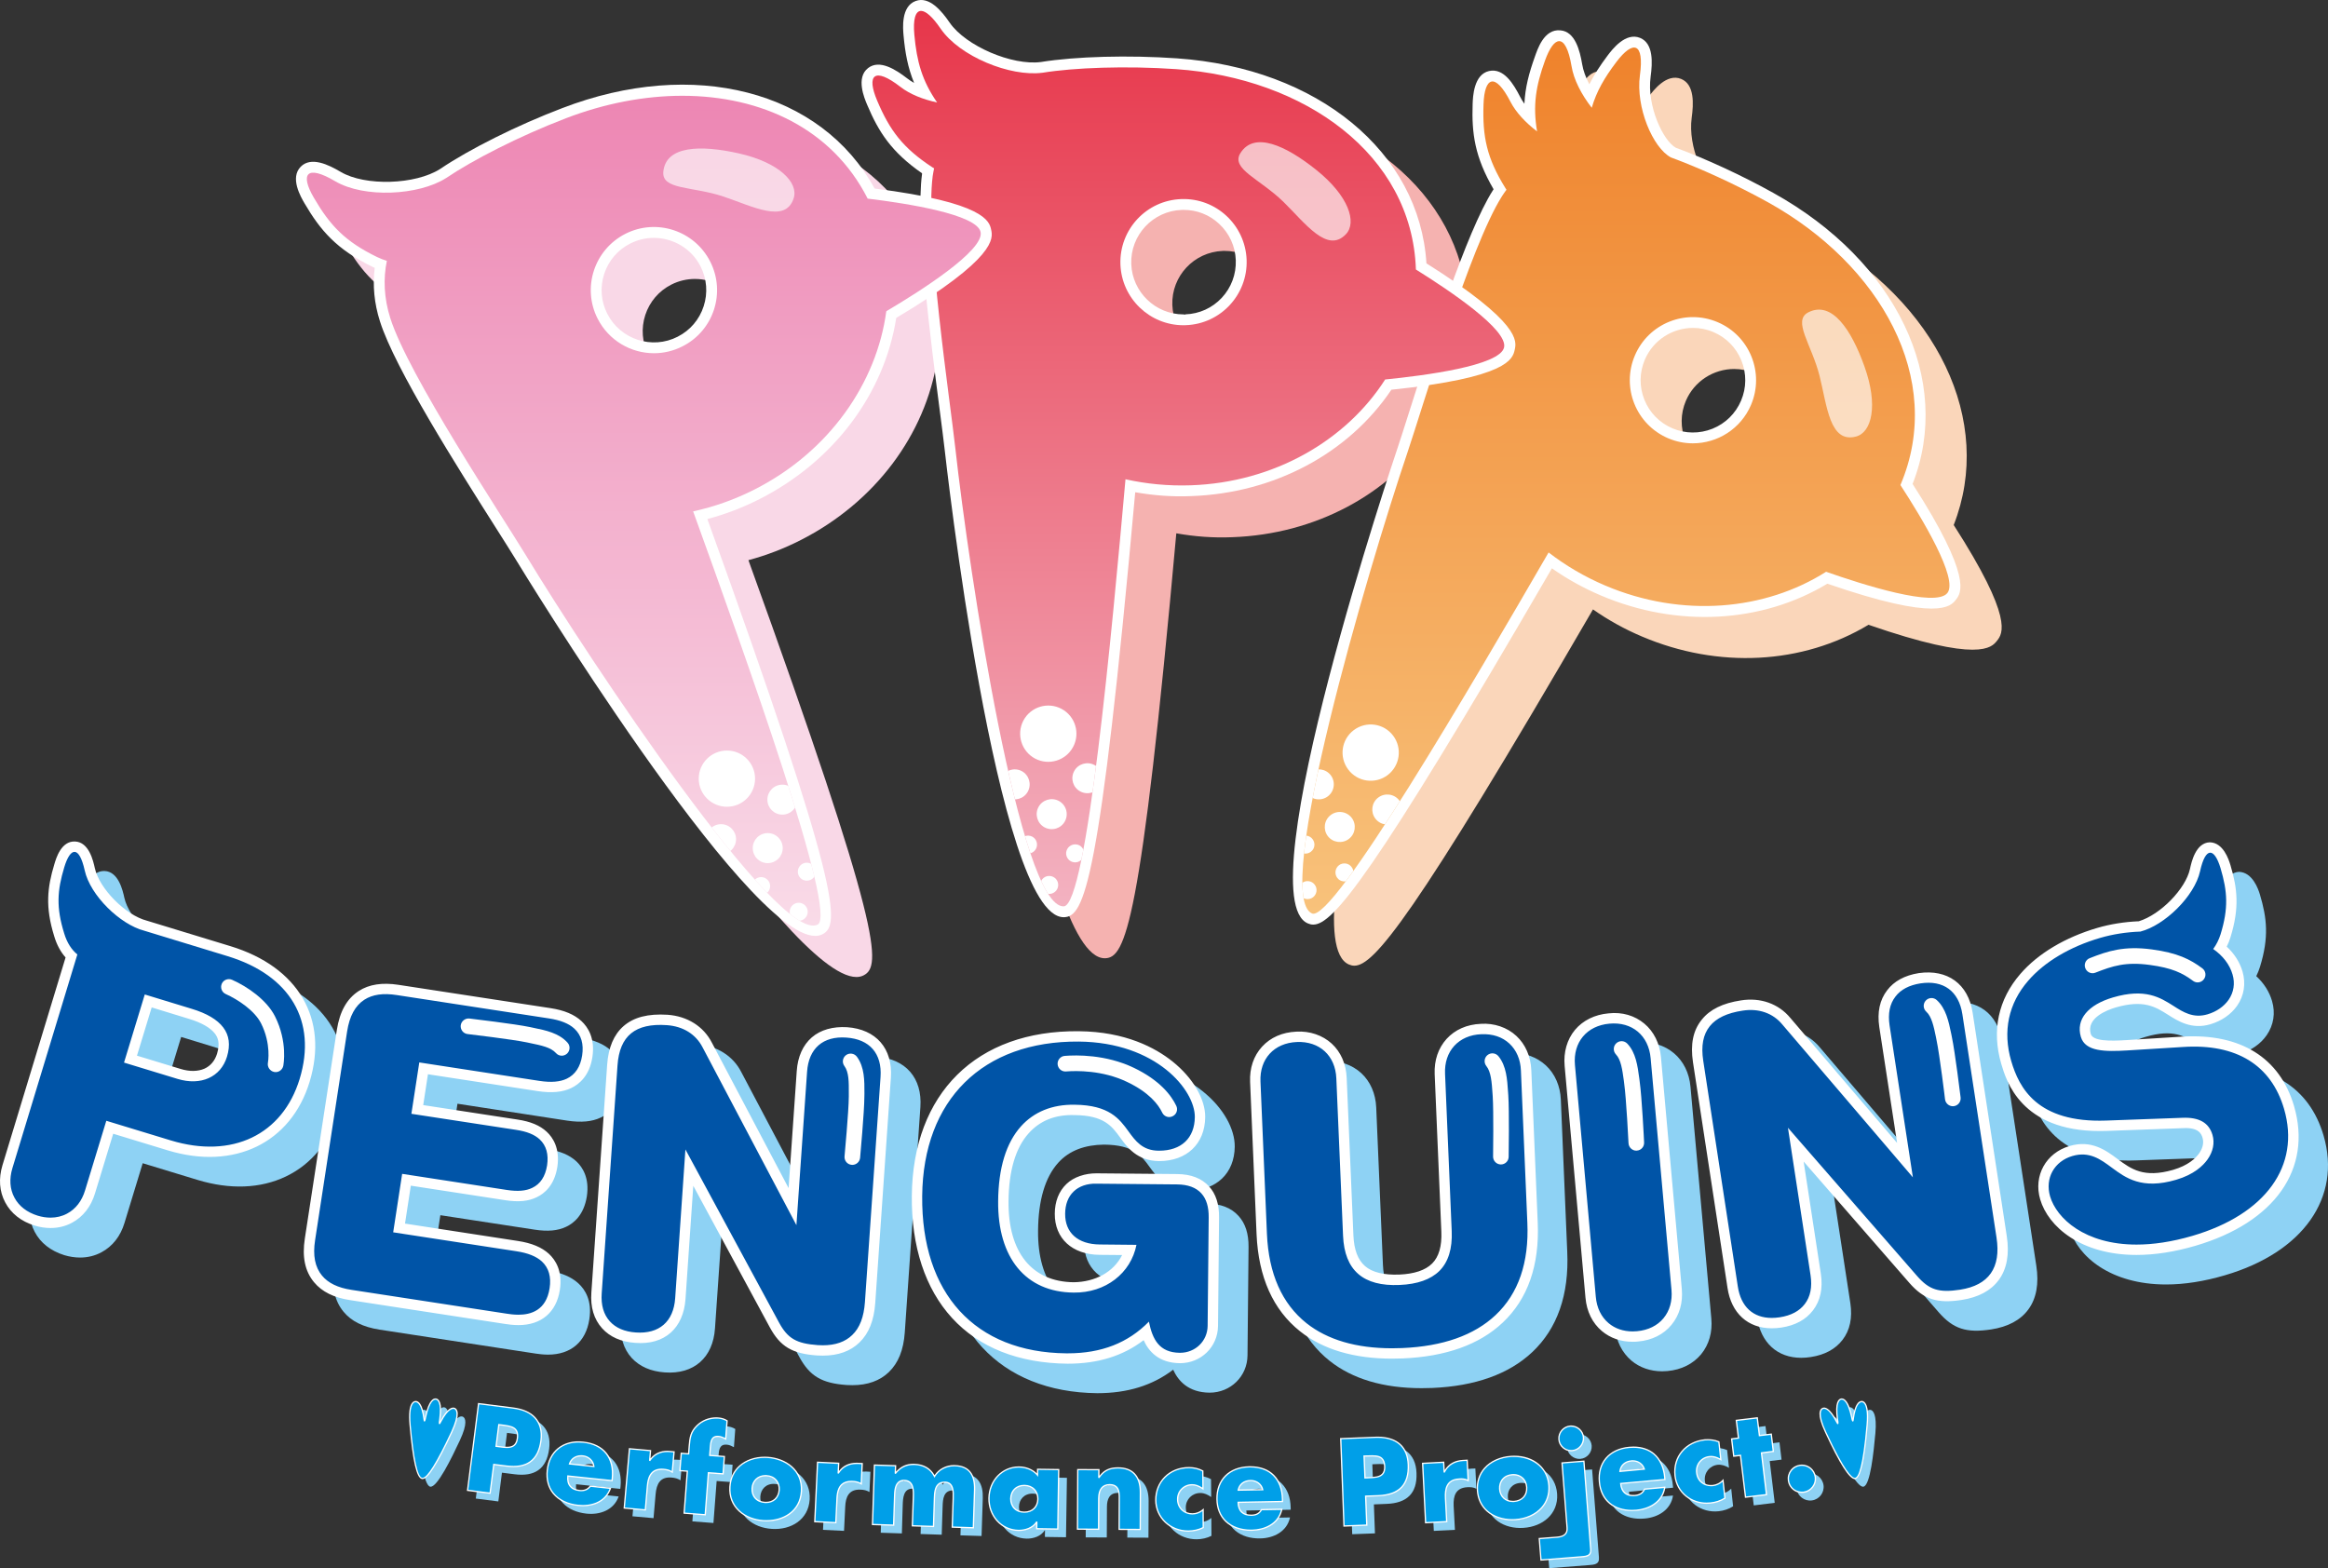 <?xml version="1.0" encoding="utf-8"?>
<!-- Generator: Adobe Illustrator 27.2.0, SVG Export Plug-In . SVG Version: 6.00 Build 0)  -->
<svg version="1.1" id="레이어_1" xmlns="http://www.w3.org/2000/svg" xmlns:xlink="http://www.w3.org/1999/xlink" x="0px"
	 y="0px" viewBox="0 0 720 485.045" enable-background="new 0 0 720 485.045" xml:space="preserve">
<rect x="0" y="0" width="720" height="485.045" fill="#333333" stroke="none"/>
<path fill="#FAD6BA" d="M604.242,162.389c12.567-32.077-4.962-68.899-43.129-90.045c-9.651-5.365-20.751-10.504-30.063-13.92
	c-3.899-2.046-9.071-12.937-7.846-21.984c0.596-4.342,0.918-10.303-3.255-12.027c-4.543-1.845-8.652,3.649-10.021,5.462
	c-2.417,3.206-4.253,6.074-5.655,8.901c-1.16-2.183-1.917-4.286-2.239-6.179c-0.725-4.326-2.191-10.118-6.686-10.512
	c-4.704-0.572-7.169,6.05-7.943,8.176c-1.772,4.97-2.997,9.489-3.222,14.564c-0.532-0.733-0.983-1.466-1.353-2.191
	c-2.014-3.875-5.011-8.966-9.57-7.959c-4.753,1.063-5.01,7.943-5.091,10.214c-0.306,9.062,0.628,16.345,6.477,26.358
	c-0.081,0.113-0.145,0.218-0.209,0.33c-8.233,12.841-19.301,47.729-25.907,68.577c-1.531,4.809-2.787,8.772-3.673,11.391
	c-0.467,1.386-46.77,138.66-27.663,146.78c0.532,0.226,1.063,0.371,1.676,0.371c5.977,0,18.012-14.129,73.805-110.2
	c4.753,3.327,9.844,6.146,15.193,8.402c23.554,10.005,49.59,8.644,70.019-3.649c34.349,11.882,38.087,7.024,39.746,4.938
	C619.354,195.989,622.899,191.446,604.242,162.389z M529.97,145.183c-3.979-1.684-7.057-4.817-8.684-8.829
	c-1.611-4.004-1.579-8.394,0.113-12.365c2.626-6.154,8.635-9.86,14.935-9.86c2.094,0,4.221,0.419,6.283,1.289
	c8.201,3.48,12.035,12.986,8.571,21.194c-1.692,3.987-4.833,7.073-8.845,8.684C538.364,146.931,533.95,146.891,529.97,145.183z"/>
<path fill="#F5B2B0" d="M453.861,94.159c-2.143-34.381-33.575-60.352-77.107-63.397c-14.887-1.055-31.441-0.612-42.058,1.112
	c-9.046,1.152-23.329-4.954-28.299-12.172c-2.473-3.593-6.195-8.265-10.488-6.694c-4.592,1.659-3.963,8.531-3.754,10.802
	c0.491,5.236,1.297,9.844,3.23,14.516c-0.781-0.435-1.506-0.902-2.151-1.402c-3.464-2.682-8.466-5.905-12.027-3.182
	c-3.867,2.972-1.176,9.328-0.29,11.415c3.544,8.378,7.484,14.605,16.989,21.186c-0.016,0.121-0.032,0.242-0.048,0.362
	c-2.006,15.128,2.699,51.459,5.51,73.168c0.644,4.962,1.176,9.062,1.482,11.801c0.161,1.45,16.175,144.734,36.814,144.717
	c0.056,0,0.113,0,0.161,0c6.138-0.209,11.004-9.538,21.984-131.434c5.703,1.015,11.495,1.45,17.311,1.2
	c25.617-0.91,48.639-13.179,61.915-32.899c36.153-3.778,37.539-9.747,38.135-12.325C481.75,118.414,483.087,112.558,453.861,94.159z
	 M394.895,93.217c0.161,4.326-1.386,8.45-4.334,11.608c-2.932,3.158-6.928,4.97-11.246,5.115
	c-8.716,0.483-16.425-6.71-16.739-15.612c-0.306-8.893,6.686-16.393,15.595-16.715c0.193,0,0.387-0.008,0.58-0.008
	c4.108,0,8.007,1.531,11.02,4.35C392.93,84.895,394.75,88.899,394.895,93.217z"/>
<path fill="#F9D8E7" d="M319.246,83.768c-0.532-2.529-1.772-8.394-36.04-12.744C266.7,40.759,227.203,30.537,186.523,46.18
	c-13.856,5.292-28.662,12.679-37.66,18.777c-7.725,4.906-23.256,5.357-30.772,0.91c-3.77-2.223-9.151-4.801-12.349-1.635
	c-3.456,3.448,0.016,9.409,1.16,11.374c4.89,8.362,9.892,14.25,20.993,19.623c0.242,0.113,0.475,0.218,0.709,0.322
	c-0.677,5.47-0.137,11.02,1.603,16.546c4.584,14.524,24.167,45.425,35.863,63.888c2.707,4.269,4.938,7.79,6.38,10.158
	c0.733,1.2,70.792,116.064,92.413,116.048c0.822,0,1.579-0.161,2.247-0.516c5.502-2.787,5.985-13.308-35.638-128.413
	c5.615-1.506,11.06-3.601,16.216-6.235c22.854-11.64,38.53-32.48,42.211-55.978C321.058,92.419,319.793,86.369,319.246,83.768z
	 M222.289,116.852c-7.935,4.028-17.682,0.862-21.75-7.073c-1.958-3.851-2.304-8.233-0.967-12.341c1.337-4.1,4.189-7.443,8.039-9.401
	c2.344-1.192,4.849-1.756,7.314-1.756c5.897,0,11.592,3.23,14.444,8.821C233.414,103.052,230.232,112.8,222.289,116.852z"/>
<path fill="#FFFFFF" d="M406.157,285.985c-0.612,0-1.16-0.145-1.676-0.371c-19.059-8.072,27.195-145.386,27.663-146.772
	c0.886-2.634,2.159-6.614,3.689-11.439c6.622-20.832,17.69-55.696,25.89-68.536c0.064-0.113,0.129-0.217,0.209-0.33
	c-5.848-10.045-6.783-17.327-6.477-26.358c0.081-2.272,0.338-9.151,5.091-10.214c4.576-1.007,7.588,4.076,9.586,7.951
	c0.371,0.725,0.806,1.458,1.337,2.183c0.226-5.067,1.45-9.578,3.222-14.532c0.773-2.119,2.771-8.74,7.959-8.176
	c4.479,0.395,5.961,6.179,6.686,10.488c0.322,1.917,1.079,4.02,2.207,6.195c1.418-2.827,3.254-5.703,5.671-8.917
	c1.369-1.796,5.478-7.29,10.037-5.437c4.157,1.716,3.851,7.669,3.254,12.003c-1.241,9.046,3.931,19.937,7.83,21.992
	c9.312,3.416,20.413,8.555,30.063,13.92c38.151,21.162,55.68,57.984,43.129,90.053c18.673,29.04,14.983,33.761,13.404,35.791
	c-1.611,2.078-5.381,6.928-39.762-4.938c-20.364,12.261-46.416,13.678-70.003,3.665c-5.365-2.28-10.472-5.099-15.193-8.418
	C424.201,271.824,412.15,285.985,406.157,285.985z M462.368,29.941c-0.097,0.628-0.177,1.434-0.209,2.473
	c-0.338,9.981,1.176,15.829,6.283,24.038c0.709,1.152,0.999,3.101,0.193,4.205c-0.628,0.862-0.951,1.297-1.224,1.748
	c-7.782,12.172-19.108,47.85-25.198,67.022c-1.547,4.882-2.819,8.909-3.722,11.56c-18.85,55.639-36.556,127.261-31.803,137.701
	c10.843-8.555,54.633-84.075,69.358-109.491c0.483-0.83,1.305-1.418,2.256-1.603c0.934-0.185,1.933,0.056,2.691,0.636
	c5.123,3.955,10.778,7.258,16.788,9.804c22.12,9.385,46.48,7.894,65.201-4.012c0.838-0.556,1.885-0.685,2.9-0.33
	c23.248,8.16,32.367,8.482,33.93,7.508c0.274-1.329-2.078-9.699-14.854-29.33c-0.628-0.959-0.725-2.175-0.242-3.206
	c12.341-29.266-3.931-63.405-39.569-83.173c-9.36-5.212-20.139-10.19-29.531-13.67c-7.604-3.963-13.227-18.246-11.745-29.008
	c0.209-1.531,0.274-2.666,0.274-3.504c-0.435,0.459-0.967,1.071-1.579,1.893c-3.754,4.962-5.8,8.756-7.057,13.082
	c-0.354,1.208-1.369,2.111-2.594,2.352c-1.224,0.177-2.513-0.25-3.271-1.249c-2.642-3.391-5.961-8.652-6.912-14.403
	c-0.258-1.531-0.532-2.634-0.789-3.432c-0.274,0.564-0.596,1.313-0.934,2.28c-2.884,7.999-3.496,13.292-2.32,20.26
	c0.226,1.353-0.387,2.707-1.563,3.424c-1.192,0.717-2.674,0.636-3.77-0.201c-4.173-3.166-7.347-6.742-9.183-10.335
	C463.464,31.592,462.852,30.617,462.368,29.941z M523.574,140.486c-3.029,0-6.058-0.612-8.925-1.829
	c-5.639-2.401-10.005-6.847-12.277-12.518c-2.288-5.663-2.223-11.874,0.177-17.489c4.914-11.6,18.383-17.021,29.967-12.116
	c5.623,2.392,9.989,6.823,12.277,12.486c2.288,5.671,2.239,11.89-0.161,17.521c-2.384,5.623-6.815,9.981-12.486,12.269
	C529.39,139.923,526.474,140.486,523.574,140.486z M523.622,101.425c-6.299,0-12.309,3.697-14.919,9.844
	c-1.692,3.979-1.74,8.37-0.129,12.373c1.611,4.012,4.704,7.153,8.684,8.845c3.979,1.684,8.378,1.716,12.389,0.113
	c4.012-1.619,7.137-4.704,8.829-8.676c0,0,0,0,0-0.008c1.692-3.971,1.724-8.37,0.113-12.381c-1.627-4.004-4.704-7.145-8.684-8.829
	C527.86,101.836,525.717,101.425,523.622,101.425z"/>
<g>
	<defs>
		<path id="SVGID_1_" d="M515.952,135.571c-9.931-4.224-14.551-15.673-10.328-25.604c4.207-9.915,15.656-14.535,25.588-10.328
			c9.915,4.19,14.568,15.673,10.344,25.588c-3.167,7.44-10.394,11.895-17.999,11.895
			C521.017,137.121,518.443,136.627,515.952,135.571 M477.842,18.717c-2.838,7.853-3.811,13.875-2.458,21.926
			c-3.58-2.722-6.534-5.89-8.233-9.173c-4.751-9.223-8.051-7.705-8.331,0.825c-0.346,9.948,0.99,16.597,6.781,25.902
			c0.099,0.181,0.214,0.33,0.314,0.495c-0.462,0.643-0.94,1.287-1.369,1.98c-9.866,15.475-24.615,65.578-29.234,79.239
			c-12.456,36.79-41.987,137.343-29.514,142.639c6.533,2.772,49.427-70.742,73.151-111.673c5.213,4.026,11.086,7.507,17.537,10.245
			c23.789,10.097,49.46,7.688,68.284-4.273c11.168,3.927,33.903,11.202,37.516,6.566c3.448-4.388-7.82-23.081-14.518-33.375
			c0.017-0.033,0.033-0.066,0.033-0.115c13.891-32.732-6.286-68.102-41.014-87.372c-10.261-5.675-21.216-10.624-30.009-13.858
			c-5.609-2.969-10.938-15.574-9.585-25.406c1.402-10.262-2.145-10.922-7.292-4.108c-3.695,4.884-6.137,9.091-7.605,14.155
			c-3.201-4.124-5.576-8.694-6.253-12.884c-0.891-5.296-2.277-7.721-3.811-7.721C480.795,12.712,479.245,14.824,477.842,18.717"/>
	</defs>
	<clipPath id="SVGID_00000043452501551913973630000010267546647069099399_">
		<use xlink:href="#SVGID_1_"  overflow="visible"/>
	</clipPath>
	
		<linearGradient id="SVGID_00000071550811753453796380000009684014983449484679_" gradientUnits="userSpaceOnUse" x1="49.935" y1="439.405" x2="66.433" y2="439.405" gradientTransform="matrix(0 -16.36 -16.36 0 7688.254 1099.559)">
		<stop  offset="0" style="stop-color:#F8C27B"/>
		<stop  offset="1" style="stop-color:#EF822B"/>
	</linearGradient>
	
		<rect x="393.324" y="12.366" clip-path="url(#SVGID_00000043452501551913973630000010267546647069099399_)" fill="url(#SVGID_00000071550811753453796380000009684014983449484679_)" width="212.408" height="272.955"/>
</g>
<path fill="#FFFFFF" d="M328.969,283.697c-20.695,0.016-36.653-143.275-36.814-144.725c-0.306-2.739-0.838-6.855-1.49-11.85
	c-2.811-21.694-7.524-57.992-5.518-73.128c0.016-0.121,0.032-0.25,0.056-0.371c-9.538-6.622-13.469-12.832-16.997-21.178
	c-0.886-2.086-3.577-8.434,0.29-11.407c3.561-2.747,8.571,0.507,12.043,3.182c0.644,0.507,1.378,0.983,2.175,1.426
	c-1.966-4.769-2.787-9.441-3.254-14.556c-0.209-2.256-0.854-9.119,3.746-10.786c4.205-1.539,8.015,3.077,10.496,6.686
	c4.962,7.234,19.333,13.38,28.259,12.188c10.609-1.724,27.155-2.175,42.082-1.128c43.532,3.045,74.965,29.008,77.124,63.405
	c29.209,18.439,27.904,24.054,27.292,26.768c-0.644,2.795-1.982,8.563-38.135,12.325c-13.276,19.736-36.298,32.005-61.891,32.899
	c-5.8,0.258-11.616-0.185-17.335-1.192c-10.98,121.872-15.845,131.216-21.975,131.442
	C329.073,283.697,329.017,283.697,328.969,283.697z M273.531,27.524c0.177,0.604,0.443,1.369,0.846,2.312
	c3.891,9.199,7.741,13.847,15.837,19.124c1.136,0.733,2.207,2.384,1.957,3.722c-0.169,0.878-0.298,1.539-0.387,2.215
	c-1.885,14.242,2.932,51.402,5.526,71.364c0.652,5.043,1.192,9.207,1.498,11.979c6.412,58.403,20.622,130.797,29.37,138.241
	c6.187-12.325,13.96-99.276,16.578-128.534c0.089-0.959,0.58-1.837,1.361-2.409c0.765-0.564,1.756-0.765,2.699-0.564
	c6.372,1.418,12.905,2.006,19.374,1.788c23.997-0.846,45.441-12.51,57.396-31.191c0.548-0.862,1.466-1.426,2.481-1.531
	c24.602-2.449,32.947-5.993,33.93-7.524c-0.306-1.313-5.961-7.886-25.874-20.316c-0.983-0.612-1.579-1.692-1.579-2.844v-0.113
	c-1.079-31.553-30.273-55.664-70.969-58.507c-14.258-1.015-30.547-0.564-40.6,1.063c-11.616,1.482-28.452-5.768-34.8-15.024
	c-0.87-1.273-1.595-2.159-2.151-2.779c-0.016,0.636,0.008,1.45,0.105,2.473c0.765,8.45,2.457,13.509,6.469,19.341
	c0.773,1.128,0.781,2.618,0.016,3.754c-0.757,1.144-2.111,1.756-3.48,1.41c-5.131-1.096-9.522-2.989-12.704-5.462
	C275.206,28.571,274.256,27.943,273.531,27.524z M366.024,103.939c-12.228,0-22.394-9.731-22.845-22.064
	c-0.427-12.615,9.473-23.216,22.072-23.643c5.929-0.298,11.89,1.933,16.353,6.09c4.479,4.165,7.073,9.828,7.298,15.942
	c0.209,6.122-1.966,11.946-6.138,16.417c-4.173,4.463-9.828,7.041-15.926,7.242l0,0C366.564,103.939,366.29,103.939,366.024,103.939
	z M366.105,64.918c-0.201,0-0.411,0-0.612,0.008c-8.926,0.306-15.926,7.798-15.62,16.715c0.314,8.716,7.508,15.604,16.151,15.604
	c0.201,0.008,0.644,0.145,0.58-0.016c4.318-0.145,8.313-1.957,11.262-5.115c2.948-3.166,4.479-7.29,4.334-11.616
	c-0.145-4.318-1.982-8.321-5.156-11.27C374.047,66.432,370.181,64.918,366.105,64.918z"/>
<g>
	<defs>
		<path id="SVGID_00000000935188547093578230000014393375554153275042_" d="M346.521,81.771c-0.363-10.789,8.051-19.83,18.84-20.193
			c10.756-0.396,19.797,8.034,20.193,18.808c0.363,10.789-8.068,19.83-18.84,20.193c-0.231,0.017-0.462,0.017-0.693,0.017
			C355.562,100.596,346.9,92.28,346.521,81.771 M282.79,10.782c0.759,8.331,2.409,14.204,7.045,20.919
			c-4.388-0.957-8.431-2.557-11.334-4.817c-8.216-6.368-10.542-3.596-7.209,4.256c3.877,9.156,7.902,14.617,17.091,20.622
			c0.165,0.116,0.346,0.198,0.512,0.297c-0.148,0.792-0.314,1.567-0.429,2.376c-2.392,18.18,5.428,69.851,6.995,84.171
			c4.273,38.588,19.995,142.21,33.54,141.732c7.111-0.248,14.881-84.98,19.088-132.097c6.45,1.435,13.231,2.112,20.226,1.864
			c25.836-0.891,48.074-13.941,60.085-32.731c11.812-1.172,35.454-4.191,36.773-9.899c1.27-5.445-16.844-17.619-27.27-24.12V83.24
			c-1.238-35.536-34.497-59.079-74.091-61.85c-15.59-1.089-31.725-0.462-41.36,1.106h-0.033c-9.998,1.32-25.621-5.048-31.478-13.594
			c-2.606-3.811-4.669-5.527-6.071-5.527C283.103,3.358,282.345,6.064,282.79,10.782"/>
	</defs>
	<clipPath id="SVGID_00000176723394005173147850000013649136640890667684_">
		<use xlink:href="#SVGID_00000000935188547093578230000014393375554153275042_"  overflow="visible"/>
	</clipPath>
	
		<linearGradient id="SVGID_00000006689767445498889780000015374634252114039973_" gradientUnits="userSpaceOnUse" x1="50.411" y1="446.707" x2="66.909" y2="446.707" gradientTransform="matrix(0 -16.789 -16.789 0 7867.005 1126.707)">
		<stop  offset="0" style="stop-color:#F3B2C1"/>
		<stop  offset="1" style="stop-color:#E7364A"/>
	</linearGradient>
	
		<rect x="267.958" y="3.359" clip-path="url(#SVGID_00000176723394005173147850000013649136640890667684_)" fill="url(#SVGID_00000006689767445498889780000015374634252114039973_)" width="198.484" height="277.458"/>
</g>
<path fill="#FFFFFF" d="M252.143,289.481c-21.653,0.016-91.664-114.848-92.389-116.048c-1.418-2.328-3.609-5.784-6.259-9.965
	c-11.745-18.52-31.4-49.509-35.984-64.082c-1.756-5.51-2.296-11.06-1.619-16.538c-0.226-0.105-0.443-0.201-0.669-0.306
	c-11.141-5.405-16.143-11.294-21.033-19.647c-1.144-1.957-4.616-7.902-1.16-11.35c3.206-3.214,8.579-0.604,12.349,1.627
	c7.556,4.463,23.071,3.996,30.764-0.918c9.022-6.114,23.836-13.509,37.684-18.785c40.68-15.684,80.152-5.413,96.666,24.843
	c34.252,4.342,35.509,10.206,36.048,12.728c0.008,0.008,0.008,0.016,0.008,0.024c0.548,2.61,1.812,8.668-29.362,27.276
	c-3.697,23.522-19.365,44.37-42.195,55.994c-5.147,2.626-10.585,4.704-16.216,6.219c41.583,115.121,41.107,125.626,35.622,128.413
	C253.722,289.32,252.965,289.481,252.143,289.481z M98.839,57.329c0.258,0.58,0.62,1.297,1.136,2.183
	c4.439,7.588,8.458,12.293,18.117,16.981c0.83,0.379,1.692,0.725,2.529,0.975c1.643,0.507,2.642,2.183,2.296,3.867
	c-1.063,5.268-0.733,10.657,0.983,16.03c4.326,13.751,24.44,45.473,35.251,62.519c2.674,4.221,4.89,7.709,6.324,10.069
	c30.49,50.21,73.966,109.829,85.034,112.874c0.411-13.807-29.298-95.885-39.295-123.507c-0.33-0.902-0.25-1.909,0.217-2.747
	c0.459-0.846,1.265-1.45,2.207-1.659c6.396-1.41,12.559-3.617,18.31-6.541c21.395-10.899,35.912-30.538,38.836-52.538
	c0.137-1.015,0.733-1.917,1.619-2.441c20.389-12.043,26.809-18.785,27.518-20.928c-1.474-1.603-9.675-5.011-31.98-7.717
	c-0.741-0.089-1.434-0.427-1.966-0.959c-0.371-0.371-0.693-0.91-0.854-1.41c-14.21-27.767-50.854-37.289-88.901-22.66
	c-15.265,5.824-29.266,13.3-36.379,18.125c-10.029,6.396-28.057,6.879-37.861,1.096C100.643,58.151,99.612,57.652,98.839,57.329z
	 M300.074,72.667h0.081H300.074z M202.296,112.598c-8.337,0-16.385-4.567-20.429-12.486c-2.779-5.446-3.262-11.64-1.378-17.448
	c1.893-5.816,5.937-10.537,11.391-13.308c11.237-5.719,25.02-1.208,30.748,9.997c5.719,11.246,1.241,25.037-9.989,30.748l0,0
	C209.32,111.793,205.784,112.598,202.296,112.598z M202.215,73.577c-2.465,0-4.962,0.564-7.306,1.756
	c-3.851,1.949-6.71,5.292-8.047,9.401c-1.337,4.108-0.991,8.491,0.967,12.333c4.076,7.951,13.847,11.133,21.766,7.073
	c0,0,0-0.008,0.008-0.008c3.842-1.949,6.694-5.292,8.023-9.401c1.337-4.108,0.991-8.491-0.967-12.341
	C213.807,76.799,208.112,73.577,202.215,73.577z"/>
<g>
	<defs>
		<path id="SVGID_00000136386902243126231900000003972495996250391955_" d="M184.843,98.583c-4.9-9.585-1.056-21.348,8.546-26.248
			c9.602-4.883,21.348-1.056,26.248,8.546s1.089,21.364-8.529,26.231c-2.838,1.452-5.857,2.145-8.843,2.145
			C195.154,109.257,188.308,105.363,184.843,98.583 M175.011,36.585c-14.601,5.593-28.954,13-37.038,18.494h-0.016
			c-8.497,5.411-25.341,6.236-34.266,0.99c-8.925-5.279-10.921-2.244-6.599,5.131c4.999,8.579,9.668,13.512,19.55,18.312
			c1.006,0.478,2.013,0.858,3.003,1.172c-1.122,5.493-0.924,11.433,1.056,17.685c5.494,17.504,34.414,60.992,41.904,73.316
			c20.16,33.21,78.216,120.45,90.275,114.296c6.352-3.217-22.42-83.297-38.505-127.808c6.434-1.402,12.868-3.646,19.104-6.83
			c23.064-11.746,37.681-32.963,40.634-55.07c10.212-6.038,30.372-18.774,29.168-24.515c-1.188-5.461-22.718-8.843-34.942-10.328
			c-0.017-0.033-0.033-0.066-0.049-0.115c-10.905-21.414-32.764-31.676-57.247-31.692C199.328,29.623,187.004,31.981,175.011,36.585
			"/>
	</defs>
	<clipPath id="SVGID_00000158724442546768220500000016645594555309688237_">
		<use xlink:href="#SVGID_00000136386902243126231900000003972495996250391955_"  overflow="visible"/>
	</clipPath>
	
		<linearGradient id="SVGID_00000034777535685865623470000013042685542404653992_" gradientUnits="userSpaceOnUse" x1="49.007" y1="457.747" x2="65.505" y2="457.747" gradientTransform="matrix(0 -15.557 -15.557 0 7320.045 1048.727)">
		<stop  offset="0" style="stop-color:#F9DBE8"/>
		<stop  offset="1" style="stop-color:#ED86B3"/>
	</linearGradient>
	
		<rect x="92.769" y="29.623" clip-path="url(#SVGID_00000158724442546768220500000016645594555309688237_)" fill="url(#SVGID_00000034777535685865623470000013042685542404653992_)" width="211.715" height="262.511"/>
</g>
<g opacity="0.65">
	<path fill="#FFFFFF" d="M205.153,53.067c-0.577,5.708,8.942,4.504,18.527,7.705c9.024,3.003,19.253,8.546,21.793,0.528
		c1.535-4.801-4.421-11.02-16.91-13.842C216.652,44.769,205.978,45.066,205.153,53.067"/>
	<rect x="205.135" y="45.939" fill="none" width="40.584" height="19.517"/>
</g>
<g opacity="0.65">
	<path fill="#FFFFFF" d="M383.616,47.38c-3.019,4.867,6.071,7.968,13.297,15.03c6.797,6.649,13.578,16.118,19.351,10.031
		c3.481-3.662,0.858-11.862-9.139-19.863C397.606,44.956,387.872,40.534,383.616,47.38"/>
	<rect x="383.03" y="43.992" fill="none" width="34.695" height="30.406"/>
</g>
<g opacity="0.65">
	<path fill="#FFFFFF" d="M559.323,96.583c-5.115,2.558,1.006,9.965,3.448,19.765c2.31,9.239,3.118,20.837,11.252,18.675
		c4.883-1.287,6.929-9.651,2.606-21.695C572.521,101.83,566.532,92.97,559.323,96.583"/>
	<rect x="557.345" y="95.761" fill="none" width="21.645" height="39.529"/>
</g>
<path fill="#8ED2F4" d="M188.988,324.974c-2.159-2.03-5.292-3.351-9.578-4.012l-47.06-7.234c-5.075-0.789-9.07-0.129-12.252,1.917
	c-3.689,2.368-5.905,6.316-6.783,12.051l-9.9,64.509c-0.886,5.719,0.04,10.15,2.844,13.533c2.417,2.932,6.05,4.737,11.117,5.526
	l48.309,7.411c0.926,0.129,2.296,0.322,3.81,0.322c7.057,0,11.713-3.979,12.768-10.891c0.926-5.8-1.321-9.264-3.359-11.133
	c-2.191-2.03-5.325-3.351-9.562-3.996l-34.961-5.381l1.812-11.729l29.209,4.479c3.987,0.612,7.105,0.338,9.683-0.886
	c2.417-1.128,5.494-3.673,6.412-9.393c0.862-5.671-1.305-9.054-3.271-10.875c-2.111-1.949-4.978-3.158-8.998-3.77l-29.201-4.495
	l1.458-9.538l33.978,5.236c4.237,0.628,7.637,0.338,10.311-0.951c2.513-1.176,5.687-3.818,6.573-9.602
	C193.217,330.274,190.986,326.827,188.988,324.974z"/>
<path fill="#8ED2F4" d="M373.177,372.276l-24.94-0.242c-3.641-0.032-7.008,1.096-9.288,3.335c-2.288,2.175-3.569,5.429-3.609,9.167
	c-0.048,7.653,5.397,12.647,13.864,12.728l6.96,0.064c-2.618,5.236-8.039,8.41-14.943,8.41c-6.38-0.064-11.374-2.239-14.854-6.444
	c-3.561-4.318-5.397-10.762-5.317-18.608c0.081-9.441,2.167-16.514,6.219-21.025c3.456-3.851,8.362-5.558,14.178-5.623
	c9.167,0.081,11.56,3.399,14.113,6.928c2.223,3.045,5.268,7.218,12.051,7.282c8.579,0,14.186-5.333,14.266-13.582
	c0.113-10.698-13.751-26.325-39.085-26.583c-0.201,0-0.411,0-0.612,0c-31.223,0-50.758,19.462-51.04,50.943
	c-0.314,31.707,17.972,51.588,48.228,51.894c9.336,0,17.07-2.384,23.466-7.266c1.563,3.448,4.672,7.041,11.262,7.105
	c6.509,0,11.664-5.059,11.729-11.503l0.322-33.511c0.048-4.173-0.983-7.331-3.093-9.651
	C380.766,373.565,377.527,372.308,373.177,372.276z"/>
<path fill="#8ED2F4" d="M102.729,317.74c-4.286-7.282-12.003-12.808-22.314-15.95c-25.729-7.862-25.834-7.878-25.882-7.894
	c-6.557-1.692-14.677-9.892-16.079-16.224c-0.491-2.223-1.796-8.104-6.122-8.265c-0.064,0-0.121,0-0.185,0
	c-4.084,0-5.679,5.284-6.203,7.041c-2.175,7.185-2.876,13.147-0.048,22.298c0.797,2.594,1.982,4.785,3.52,6.541
	c-1.313,4.334-5.591,18.399-19.519,64.251c-1.249,4.124-0.959,8.104,0.83,11.471c1.788,3.416,4.93,5.897,9.151,7.218
	c1.676,0.499,3.319,0.741,4.882,0.741c2.417,0,4.656-0.564,6.638-1.643c3.424-1.837,5.881-4.978,7.105-9.07l5.631-18.463
	l16.941,5.156c10.061,3.061,19.51,2.691,27.324-1.047c7.935-3.786,13.63-10.762,16.474-20.139
	C107.812,334.125,107.071,325.119,102.729,317.74z M76.251,335.043c-1.41,4.608-5.752,6.396-11.278,4.721l-13.493-4.108
	l4.551-14.919l11.487,3.512c3.907,1.176,6.702,2.771,8.096,4.608C76.452,329.952,77.282,331.644,76.251,335.043z"/>
<path fill="#8ED2F4" d="M271.114,326.859c-4.487-0.29-8.184,0.773-10.915,3.158c-2.747,2.384-4.35,5.977-4.648,10.392l-2.521,36.218
	l-23.74-44.982c-2.562-5.059-7.564-8.201-13.711-8.635c-5.929-0.354-10.4,0.709-13.59,3.496c-3.005,2.61-4.712,6.638-5.075,11.938
	l-4.882,70.454c-0.33,4.543,0.773,8.281,3.335,11.117c2.473,2.674,5.913,4.173,10.222,4.479c9.054,0.661,14.919-4.608,15.539-13.565
	l2.425-35.025l23.643,43.774c3.254,5.977,6.944,8.168,14.669,8.716c0.596,0.032,1.184,0.048,1.764,0.048
	c4.712,0,8.507-1.369,11.278-4.044c2.924-2.819,4.535-6.815,4.922-12.244l4.833-69.745
	C285.276,333.432,280.088,327.487,271.114,326.859z"/>
<path fill="#8ED2F4" d="M619.225,322.348c-1.353-8.877-7.604-13.501-16.643-12.228c-4.334,0.661-7.637,2.465-9.812,5.333
	c-2.272,2.964-3.077,6.767-2.417,11.31l5.51,35.879l-33.028-38.683c-3.625-4.382-9.296-6.299-15.273-5.413
	c-5.655,0.87-9.602,2.819-12.083,5.929c-2.723,3.335-3.625,7.669-2.755,13.227l10.698,69.825
	c1.176,7.798,6.283,12.454,13.662,12.454c0.934,0,1.949-0.081,2.964-0.242c4.318-0.661,7.62-2.449,9.812-5.317
	c2.288-2.981,3.093-6.783,2.417-11.31l-5.317-34.703l32.657,37.507c4.495,5.139,8.571,6.444,16.192,5.284
	c5.22-0.806,9.103-2.884,11.519-6.187c2.497-3.399,3.319-7.975,2.449-13.582L619.225,322.348z"/>
<path fill="#8ED2F4" d="M718.63,351.235c-4.398-15.016-16.546-22.362-34.445-21.492l-17.319,1.096
	c-5.397,0.354-10.456,0.306-11.117-1.901c-1.418-4.93,4.978-7.395,7.798-8.217c8.571-2.546,12.196-0.209,16.047,2.256
	c3.109,1.966,7.379,4.721,13.179,2.964c3.464-1.015,6.396-3.045,8.265-5.752c2.159-3.126,2.739-6.879,1.659-10.553
	c-0.854-2.916-2.497-5.494-4.882-7.701c0.451-0.918,0.838-1.885,1.16-2.916c2.819-9.151,2.127-15.112-0.032-22.346
	c-0.532-1.772-2.288-6.799-6.412-7.008c-4.318,0.161-5.623,6.058-6.106,8.265c-1.386,6.267-9.312,14.323-15.821,16.143
	c-4.495,0.193-8.926,0.902-12.841,2.062c-9.892,2.9-18.334,7.943-23.78,14.21c-6.879,7.943-8.909,17.577-5.897,27.872
	c1.514,5.204,6.058,20.751,30.385,20.751c0.693,0,1.418-0.016,2.159-0.048l23.587-0.854c5.107-0.064,5.784,1.901,6.122,3.029
	c0.435,1.482,0.048,3.19-1.112,4.801c-1.095,1.547-3.367,3.689-7.991,5.075c-9.006,2.594-12.953-0.242-17.142-3.319
	c-3.625-2.691-8.104-6.058-14.903-4.044c-7.298,2.143-11.213,9.216-9.103,16.449c2.497,8.587,12.696,17.239,29.822,17.239
	c5.671,0,11.793-0.951,18.222-2.852C712.267,387.372,724.253,370.423,718.63,351.235z"/>
<path fill="#8ED2F4" d="M522.833,336.139c-0.371-4.253-2.207-7.943-5.139-10.392c-2.948-2.465-6.783-3.673-11.085-3.174
	c-4.237,0.371-7.91,2.175-10.359,5.091c-2.449,2.932-3.593,6.896-3.206,11.149l6.428,71.694c0.371,4.237,2.127,7.814,5.091,10.343
	c2.578,2.159,5.865,3.303,9.522,3.303c0.483,0,1.031-0.032,1.643-0.081c4.286-0.403,7.878-2.175,10.392-5.188
	c2.449-2.997,3.544-6.815,3.158-11.052L522.833,336.139z"/>
<path fill="#8ED2F4" d="M482.733,340.118c-0.177-4.221-1.821-7.975-4.608-10.569c-2.835-2.61-6.718-4.06-10.955-3.754
	c-4.286,0.161-8.072,1.837-10.633,4.688c-2.61,2.852-3.883,6.622-3.706,10.891l2.078,48.671c0.193,4.495-0.773,7.83-2.852,9.908
	c-2.078,2.062-5.51,3.206-10.214,3.416c-4.72,0.193-8.297-0.677-10.521-2.61c-2.24-1.949-3.416-5.059-3.609-9.538l-2.078-48.671
	c-0.177-4.269-1.821-8.056-4.64-10.633c-2.803-2.562-6.67-3.931-10.939-3.689c-8.781,0.387-14.677,6.783-14.307,15.595l2.014,47.06
	c0.564,13.292,5.091,23.393,13.453,30.031c7.089,5.623,16.659,8.458,28.452,8.458c1.08,0,2.175-0.016,3.287-0.064
	c13.308-0.564,23.699-4.286,30.917-11.068c7.781-7.314,11.439-17.771,10.843-31.046L482.733,340.118z"/>
<path fill="#FFFFFF" d="M330.233,421.801c-15.249-0.145-27.445-5.027-35.791-14.146c-8.297-9.054-12.591-22.12-12.438-37.764
	c0.298-31.674,19.962-51.265,51.668-50.927c14.427,0.129,23.715,5.156,28.968,9.361c6.283,5.027,10.166,11.616,10.102,17.223
	c-0.097,8.249-5.687,13.582-14.266,13.582c-6.807-0.064-9.836-4.253-12.051-7.298c-2.57-3.528-4.986-6.847-14.113-6.928
	c-6.058-0.193-10.722,1.788-14.162,5.623c-4.06,4.527-6.154,11.6-6.235,21.025c-0.153,15.789,7.202,24.924,20.171,25.053
	c6.694-0.097,12.341-3.174,14.959-8.41l-6.976-0.064c-8.474-0.081-13.912-5.075-13.847-12.744c0.016-3.738,1.257-6.912,3.585-9.151
	c2.304-2.239,5.897-3.335,9.312-3.319l24.94,0.226l0,0c4.286,0.032,7.604,1.321,9.876,3.818c2.111,2.32,3.142,5.494,3.093,9.667
	l-0.322,33.511c-0.081,6.461-5.252,11.503-11.761,11.503c-6.581-0.064-9.683-3.657-11.246-7.121
	C347.295,419.417,339.562,421.801,330.233,421.801z M333.053,325.377c-27.695,0-44.37,16.627-44.636,44.579
	c-0.137,13.984,3.585,25.52,10.754,33.366c7.113,7.766,17.706,11.938,30.619,12.067c9.949,0,17.408-2.9,23.248-8.845
	c0.838-0.838,2.086-1.128,3.198-0.822c1.144,0.338,1.998,1.273,2.231,2.449c1.2,5.913,3.109,7.024,6.444,7.057
	c3.037,0,5.333-2.223,5.381-5.172l0.322-33.495c0.016-2.465-0.451-4.205-1.434-5.284c-1.039-1.144-2.731-1.692-5.188-1.724
	l-24.996-0.226c-2.111-0.145-3.681,0.499-4.729,1.531c-1.337,1.273-1.627,3.19-1.635,4.576c-0.04,5.139,4.052,6.251,7.5,6.283
	l11.382,0.113c0.951,0,1.853,0.435,2.457,1.176c0.604,0.741,0.846,1.724,0.661,2.658c-2.03,10.263-11.173,17.352-22.282,17.352
	c-0.113,0-0.226,0-0.338,0c-16.538-0.161-26.696-12.244-26.511-31.529c0.081-11.02,2.731-19.527,7.878-25.246
	c4.656-5.188,11.165-7.588,19.011-7.749c12.325,0.113,16.304,5.558,19.204,9.538c2.167,2.981,3.528,4.656,6.734,4.688
	c3.689,0,7.927-1.257,7.999-7.234c0.024-2.964-2.344-7.878-7.693-12.148c-4.463-3.561-12.43-7.846-25.02-7.959
	C333.431,325.377,333.238,325.377,333.053,325.377z M430.533,420.239c-11.793,0-21.363-2.836-28.452-8.458
	c-8.346-6.638-12.873-16.739-13.453-30.015l-1.998-47.093c-0.193-4.302,1.096-8.088,3.706-10.939s6.267-4.447,10.585-4.64
	c4.157-0.258,8.152,1.128,10.956,3.706c2.819,2.578,4.463,6.348,4.624,10.617l2.078,48.671c0.193,4.479,1.369,7.588,3.609,9.538
	c2.256,1.949,5.848,2.771,10.537,2.61c4.672-0.193,8.104-1.337,10.198-3.416c2.094-2.078,3.045-5.397,2.852-9.876l-2.062-48.704
	c-0.177-4.269,1.096-8.023,3.673-10.891c2.61-2.868,6.283-4.495,10.633-4.672c4.06-0.274,8.136,1.096,10.972,3.754
	c2.787,2.578,4.431,6.332,4.608,10.553l0,0l1.982,47.076c0.596,13.276-3.061,23.732-10.843,31.046
	c-7.186,6.783-17.593,10.504-30.917,11.068C432.724,420.222,431.612,420.239,430.533,420.239z M401.758,325.49
	c-0.177,0-0.354,0-0.548,0.016c-2.578,0.113-4.704,0.999-6.138,2.562c-1.45,1.563-2.143,3.754-2.03,6.332l1.998,47.093
	c0.483,11.342,4.205,19.833,11.036,25.262c6.477,5.139,15.837,7.604,27.469,7.008c11.745-0.499,20.751-3.641,26.793-9.328
	c6.364-5.977,9.328-14.758,8.829-26.1l-1.982-47.093c-0.113-2.546-0.983-4.656-2.546-6.106c-1.595-1.466-3.738-2.062-6.364-2.046
	c-2.578,0.113-4.704,0.999-6.122,2.578c-1.466,1.595-2.143,3.722-2.03,6.316l2.062,48.688c0.29,6.348-1.321,11.294-4.753,14.709
	c-3.271,3.238-8.12,5.011-14.435,5.268c-6.606,0.371-11.503-1.128-15.016-4.189c-3.593-3.109-5.542-7.846-5.816-14.097
	l-2.078-48.688c-0.097-2.578-0.983-4.704-2.546-6.154C406.092,326.182,404.095,325.49,401.758,325.49z M254.495,419.304
	c-0.58,0-1.144-0.016-1.756-0.048c-7.733-0.548-11.423-2.739-14.661-8.716l-23.659-43.758l-2.409,35.025
	c-0.636,8.958-6.42,14.29-15.555,13.549c-4.366-0.306-7.806-1.821-10.231-4.495c-2.546-2.836-3.657-6.557-3.327-11.084l4.882-70.454
	c0.362-5.301,2.07-9.312,5.067-11.938c3.19-2.771,7.572-3.883,13.598-3.512c6.13,0.435,11.133,3.577,13.727,8.635l23.723,44.982
	l2.521-36.218c0.298-4.414,1.909-8.007,4.648-10.392c2.747-2.384,6.589-3.416,10.915-3.158c8.974,0.628,14.162,6.589,13.549,15.579
	l-4.833,69.712c-0.387,5.429-1.99,9.441-4.906,12.244C263.018,417.935,259.216,419.304,254.495,419.304z M211.978,352.314
	c1.16,0,2.256,0.628,2.819,1.676l28.919,53.489c2.054,3.786,3.544,4.962,9.433,5.365c3.448,0.274,6.396-0.467,8.184-2.207
	c1.724-1.659,2.691-4.302,2.964-8.072l4.833-69.712c0.363-5.413-2.191-8.346-7.604-8.716l0,0c-2.755-0.242-4.809,0.338-6.251,1.595
	c-1.45,1.257-2.28,3.271-2.465,5.993l-3.303,47.447c-0.097,1.434-1.136,2.61-2.537,2.916c-1.426,0.29-2.836-0.387-3.496-1.643
	l-29-54.971c-1.603-3.126-4.535-4.914-8.482-5.188c-4.116-0.371-7.121,0.371-8.934,1.949c-1.692,1.466-2.634,3.931-2.884,7.54
	l-4.882,70.454c-0.193,2.739,0.371,4.866,1.692,6.332c1.273,1.402,3.262,2.207,5.905,2.384c5.454,0.532,8.329-2.111,8.724-7.588
	l3.166-46.061c0.097-1.418,1.12-2.61,2.521-2.916C211.527,352.331,211.753,352.314,211.978,352.314z M504.95,415.019
	c-3.657,0-6.944-1.144-9.522-3.319c-2.932-2.465-4.704-6.042-5.075-10.327l-6.444-71.694c-0.387-4.237,0.757-8.184,3.19-11.117
	c2.449-2.932,6.138-4.753,10.376-5.123c4.237-0.483,8.12,0.693,11.084,3.174c2.932,2.433,4.769,6.138,5.139,10.392l6.444,71.694
	c0.387,4.237-0.709,8.056-3.158,11.052c-2.465,3.013-6.058,4.801-10.392,5.188C506.045,415.002,505.465,415.019,504.95,415.019z
	 M499.134,319.77c-0.354,0-0.709,0.016-1.079,0.048c-2.578,0.242-4.656,1.224-6.026,2.868c-1.369,1.627-1.966,3.851-1.74,6.412
	l6.444,71.694c0.242,2.562,1.208,4.64,2.836,5.993c1.627,1.386,3.641,1.998,6.412,1.772c2.61-0.242,4.688-1.224,6.042-2.868
	c1.353-1.659,1.966-3.883,1.74-6.412l-6.444-71.694l0,0c-0.242-2.594-1.224-4.688-2.868-6.042
	C503.065,320.366,501.244,319.77,499.134,319.77z M547.95,410.846c-7.379,0-12.486-4.656-13.662-12.454l-10.682-69.809
	c-0.854-5.607,0.032-9.924,2.739-13.227c2.497-3.126,6.461-5.075,12.099-5.929c6.026-0.967,11.632,1.031,15.257,5.413l33.028,38.667
	l-5.51-35.879c-0.677-4.559,0.145-8.362,2.433-11.326c2.127-2.819,5.429-4.624,9.795-5.317c8.877-1.257,15.273,3.335,16.643,12.228
	l0,0l10.553,69.084c0.87,5.607,0.048,10.182-2.465,13.598c-2.417,3.303-6.283,5.381-11.503,6.187
	c-7.556,1.16-11.697-0.161-16.175-5.301l-32.673-37.507l5.317,34.703c0.677,4.527-0.129,8.329-2.417,11.31
	c-2.175,2.868-5.462,4.672-9.796,5.333C549.883,410.781,548.868,410.846,547.95,410.846z M541.457,315.613
	c-0.661,0-1.337,0.048-2.03,0.161c-3.979,0.596-6.622,1.788-8.088,3.609c-1.514,1.837-1.949,4.527-1.386,8.233l10.682,69.809
	c0.822,5.429,3.867,7.588,9.344,6.847c2.594-0.403,4.495-1.369,5.639-2.868c1.208-1.579,1.595-3.689,1.176-6.461l-6.992-45.643
	c-0.209-1.402,0.532-2.787,1.821-3.399c1.305-0.58,2.819-0.274,3.77,0.806l39.939,45.852c2.803,3.206,4.688,4.044,10.375,3.174
	c3.464-0.532,5.929-1.756,7.298-3.625c1.466-1.998,1.901-4.962,1.289-8.829l-10.553-69.1c-0.806-5.333-3.867-7.733-9.312-6.847
	c-2.642,0.419-4.559,1.386-5.671,2.868c-1.208,1.563-1.595,3.722-1.192,6.477l7.218,46.996c0.209,1.418-0.532,2.803-1.837,3.399
	c-1.337,0.58-2.852,0.258-3.77-0.838l-40.374-47.27C546.951,316.741,544.454,315.613,541.457,315.613z M160.359,409.863
	c-1.676,0-3.182-0.209-4.1-0.354l-48.019-7.379c-5.027-0.773-8.66-2.578-11.109-5.526c-2.803-3.383-3.738-7.798-2.852-13.517
	l9.9-64.525c0.894-5.719,3.109-9.651,6.767-12.035c3.222-2.078,7.274-2.674,12.277-1.917l47.052,7.218l0,0
	c4.237,0.644,7.363,1.966,9.554,3.996c2.038,1.901,4.277,5.365,3.383,11.149c-0.886,5.752-4.052,8.378-6.549,9.57
	c-2.682,1.289-6.074,1.595-10.319,0.951l-33.986-5.22l-1.466,9.538l29.193,4.479c4.028,0.612,6.887,1.804,9.006,3.77
	c1.957,1.821,4.124,5.188,3.287,10.859c-0.91,5.736-4.004,8.281-6.428,9.409c-2.513,1.224-5.599,1.531-9.667,0.902l-29.225-4.495
	l-1.796,11.729l34.945,5.381c4.221,0.644,7.355,1.949,9.57,3.979c2.038,1.901,4.277,5.349,3.375,11.149
	C172.087,405.884,167.431,409.863,160.359,409.863z M119.275,310.7c-1.99,0-3.585,0.403-4.841,1.208
	c-2.038,1.321-3.319,3.818-3.907,7.637l-9.9,64.525c-0.596,3.802-0.121,6.557,1.442,8.442c1.402,1.676,3.738,2.755,7.137,3.271
	l48.043,7.379c0.717,0.113,1.853,0.29,3.109,0.29c3.931,0,5.864-1.643,6.444-5.462c0.572-3.641-0.894-4.994-1.378-5.446
	c-1.224-1.128-3.311-1.917-6.195-2.352l-38.119-5.864c-1.748-0.274-2.948-1.901-2.682-3.657l2.771-18.077
	c0.129-0.838,0.588-1.595,1.273-2.111c0.693-0.499,1.522-0.628,2.392-0.58l32.391,4.978c2.634,0.403,4.592,0.306,5.929-0.354
	c1.015-0.467,2.344-1.434,2.852-4.576c0.459-3.126-0.532-4.463-1.313-5.188c-1.12-1.047-2.908-1.724-5.607-2.127l-32.367-4.962
	c-0.846-0.129-1.603-0.596-2.102-1.273c-0.507-0.693-0.717-1.547-0.588-2.384l2.441-15.885c0.266-1.756,1.933-2.884,3.657-2.691
	l37.152,5.703c2.948,0.483,5.123,0.338,6.581-0.387c0.612-0.29,2.417-1.16,2.972-4.769c0.508-3.254-0.564-4.672-1.41-5.462
	c-1.2-1.128-3.271-1.917-6.146-2.352l-47.06-7.218C121.169,310.78,120.186,310.7,119.275,310.7z M660.776,388.161
	c-17.126,0-27.308-8.668-29.805-17.239c-2.111-7.234,1.788-14.307,9.087-16.449c6.783-2.014,11.278,1.353,14.903,4.044
	c4.157,3.061,8.007,5.945,17.158,3.319c4.592-1.353,6.896-3.512,8.007-5.075c0.806-1.128,1.643-2.884,1.079-4.817
	c-0.338-1.128-1.112-3.303-6.09-2.997l-23.619,0.854c-0.725,0.032-1.434,0.032-2.111,0.032
	c-24.328,0.016-28.903-15.547-30.434-20.751c-3.013-10.295-0.967-19.929,5.929-27.872c5.397-6.251,13.839-11.294,23.748-14.194
	c3.995-1.176,8.426-1.885,12.857-2.062c6.702-2.046,14.452-9.989,15.821-16.159c0.483-2.223,1.788-8.104,6.122-8.265
	c4.173,0.081,5.864,5.268,6.396,7.041c2.143,7.186,2.852,13.147,0.016,22.33c-0.322,1.031-0.709,1.998-1.16,2.9
	c2.384,2.207,4.012,4.785,4.882,7.685c1.079,3.722,0.499,7.476-1.659,10.585c-1.885,2.691-4.817,4.721-8.265,5.736
	c-5.848,1.724-10.069-0.999-13.163-2.964c-3.883-2.465-7.556-4.688-16.047-2.256c-2.819,0.822-9.232,3.287-7.798,8.217
	c0.644,2.223,5.752,2.256,11.101,1.901l17.335-1.079c17.883-1.015,30.031,6.493,34.429,21.476l0,0
	c5.703,19.478-5.993,36.04-30.498,43.226C672.569,387.211,666.447,388.161,660.776,388.161z M643.988,360.305
	c-0.661,0-1.369,0.097-2.127,0.322c-3.979,1.176-5.881,4.576-4.737,8.491c1.772,6.09,9.924,12.631,23.651,12.631
	c5.059,0,10.569-0.87,16.417-2.578c21.025-6.171,30.804-19.349,26.148-35.267l0,0c-3.561-12.148-13.114-17.803-27.872-16.868
	l-17.352,1.079c-6.171,0.338-15.499,0.902-17.642-6.509c-1.643-5.623,0.693-12.824,12.148-16.175
	c11.31-3.319,17.078,0.306,21.299,2.997c3.013,1.917,4.914,3.093,7.911,2.223c2.062-0.596,3.754-1.756,4.801-3.238
	c1.031-1.498,1.305-3.271,0.773-5.107c-0.693-2.336-2.304-4.414-4.769-6.154c-0.709-0.499-1.176-1.273-1.321-2.127
	c-0.129-0.854,0.081-1.724,0.596-2.417c0.757-1.015,1.353-2.207,1.804-3.625c2.352-7.621,1.853-12.212,0-18.447
	c-0.048,0.209-0.097,0.419-0.161,0.644c-1.917,8.7-11.793,18.737-20.735,21.057c-4.769,0.258-8.797,0.886-12.389,1.933
	c-8.732,2.562-16.095,6.912-20.703,12.244c-5.397,6.219-6.992,13.775-4.624,21.863c2.465,8.329,7.749,16.61,26.164,16.111
	l23.603-0.854c0.306-0.016,0.612-0.016,0.918-0.016c7.669,0,10.537,4.092,11.568,7.621c1.015,3.416,0.29,7.105-1.998,10.343
	c-1.708,2.401-5.075,5.623-11.439,7.508c-12.067,3.544-18.254-0.983-22.749-4.286C648.435,361.675,646.421,360.305,643.988,360.305z
	 M15.625,379.832c-1.643,0-3.295-0.258-4.914-0.757c-4.165-1.273-7.322-3.77-9.119-7.202c-1.788-3.367-2.078-7.331-0.83-11.455
	c13.928-45.868,18.205-59.933,19.519-64.267c-1.555-1.756-2.731-3.947-3.504-6.541c-2.844-9.135-2.143-15.096,0.032-22.298
	c0.532-1.788,2.086-7.226,6.396-7.032c4.334,0.161,5.639,6.034,6.13,8.257c1.394,6.332,9.497,14.532,16.063,16.224
	c0.048,0.016,0.153,0.032,25.882,7.894l0,0c21.025,6.412,30.402,22.491,24.473,41.969c-5.752,18.898-23.321,27.437-43.814,21.202
	l-16.925-5.156l-5.631,18.447c-1.241,4.124-3.706,7.266-7.121,9.087C20.257,379.284,18.018,379.832,15.625,379.832z M22.915,269.278
	c-1.869,6.235-2.376,10.827-0.008,18.463c0.677,2.223,1.667,3.851,3.061,4.994c0.999,0.838,1.402,2.191,1.015,3.432
	c-0.242,0.806-20.082,66.12-20.082,66.12c-0.741,2.465-0.62,4.737,0.371,6.606c0.991,1.885,2.836,3.287,5.333,4.06
	c2.368,0.709,4.753,0.628,6.63-0.403c1.917-1.031,3.254-2.803,4.012-5.284l6.565-21.54c0.516-1.692,2.304-2.562,4.004-2.143
	l19.994,6.09c17.263,5.317,31.014-1.208,35.807-16.917c4.922-16.176-2.449-28.549-20.203-33.946v-0.016
	c-0.008,0-24.819-7.588-25.689-7.83c-8.869-2.304-18.737-12.341-20.654-21.041C23.02,269.697,22.964,269.471,22.915,269.278z
	 M59.697,337.669c-1.845,0-3.762-0.29-5.719-0.902l-16.554-5.027c-0.814-0.258-1.498-0.822-1.901-1.563
	c-0.395-0.757-0.483-1.643-0.234-2.449l6.42-21.073c0.25-0.822,0.814-1.498,1.563-1.901c0.749-0.387,1.611-0.467,2.449-0.226
	l14.532,4.447c5.276,1.595,9.103,3.915,11.35,6.879c2.489,3.287,3.053,7.298,1.676,11.906c-0.008,0.016-0.008,0.016-0.008,0.016
	c-1.208,3.963-3.842,7.008-7.419,8.619C63.966,337.251,61.888,337.669,59.697,337.669z M42.361,326.521l13.493,4.108
	c2.779,0.854,5.325,0.806,7.371-0.081c1.885-0.854,3.238-2.449,3.907-4.64c1.015-3.383,0.185-5.075-0.644-6.187
	c-1.394-1.837-4.197-3.432-8.104-4.608l-11.471-3.512L42.361,326.521z M70.201,326.843h0.081H70.201z"/>
<path fill="#0054A7" d="M169.795,315.005l-47.068-7.226c-4.24-0.66-7.507-0.182-10.031,1.435c-2.854,1.848-4.603,5.081-5.345,9.832
	l-9.899,64.539c-0.742,4.768-0.033,8.348,2.145,10.971c1.914,2.31,4.9,3.762,9.123,4.405l48.041,7.374
	c0.809,0.132,2.128,0.313,3.597,0.313c3.728,0,8.562-1.27,9.618-8.182c0.545-3.514-0.247-6.302-2.375-8.282
	c-1.716-1.567-4.29-2.623-7.886-3.167l-38.11-5.857l2.772-18.082l32.385,4.982c3.366,0.512,5.857,0.314,7.837-0.643
	c2.524-1.188,4.058-3.53,4.603-6.962c0.512-3.448-0.247-6.137-2.293-8.051c-1.617-1.485-3.926-2.425-7.308-2.936l-32.369-4.966
	l2.442-15.887l37.153,5.708c3.58,0.544,6.351,0.33,8.463-0.677c2.606-1.254,4.206-3.662,4.751-7.176
	c0.544-3.53-0.264-6.319-2.392-8.298C175.949,316.589,173.359,315.55,169.795,315.005 M261.754,320.928
	c-7.21-0.512-11.648,3.349-12.143,10.575l-3.299,47.448l-29.003-54.97c-2.095-4.091-6.038-6.55-11.086-6.896
	c-9.734-0.677-14.617,3.283-15.244,12.472l-4.883,70.445c-0.264,3.662,0.594,6.582,2.507,8.694c1.848,2.046,4.57,3.217,8.068,3.448
	c7.193,0.495,11.631-3.349,12.142-10.558l3.168-46.062l28.92,53.486c2.706,4.999,5.395,6.566,12.027,7.045
	c0.544,0.033,1.056,0.05,1.567,0.05c3.86,0,6.896-1.056,9.074-3.168c2.326-2.227,3.597-5.56,3.927-10.146l4.834-69.72
	C272.823,325.861,268.963,321.423,261.754,320.928 M364.022,366.346l-24.994-0.231c-2.821-0.066-5.329,0.809-6.995,2.442
	c-1.683,1.617-2.59,3.992-2.606,6.863c-0.049,5.89,3.943,9.437,10.674,9.503l11.383,0.115c-1.732,8.744-9.503,14.898-19.434,14.766
	c-14.798-0.132-23.509-10.707-23.344-28.277c0.083-10.261,2.475-18.032,7.061-23.146c3.993-4.438,9.602-6.797,16.58-6.682
	c10.757,0.099,13.891,4.421,16.679,8.249c2.112,2.92,4.306,5.923,9.272,5.972h0.181c6.863,0,10.988-3.877,11.054-10.41
	c0.083-8.265-11.845-23.113-35.882-23.344c-29.729-0.231-48.157,18.015-48.437,47.761c-0.297,30.207,16.366,48.388,44.543,48.668
	h0.479c10.41,0,18.642-3.217,25.093-9.8c1.105,5.461,3.184,9.569,9.552,9.635h0.066c4.768,0,8.497-3.646,8.546-8.331l0.33-33.507
	c0.033-3.299-0.709-5.758-2.277-7.474C369.896,367.303,367.421,366.379,364.022,366.346 M470.384,331.107
	c-0.132-3.415-1.386-6.302-3.564-8.331c-2.211-2.046-5.164-3.035-8.678-2.887c-3.448,0.132-6.352,1.402-8.381,3.613
	c-2.013,2.227-2.986,5.197-2.838,8.612l2.062,48.685c0.231,5.428-1.056,9.568-3.811,12.307c-2.672,2.64-6.813,4.108-12.307,4.339
	c-11.251,0.495-17.025-4.504-17.488-15.227l-2.079-48.668c-0.28-7.028-5.196-11.565-12.241-11.251
	c-7.012,0.313-11.532,5.23-11.219,12.241l1.996,47.084c0.528,12.324,4.653,21.612,12.241,27.651
	c6.5,5.147,15.393,7.754,26.446,7.754c1.04,0,2.095-0.017,3.168-0.066c12.538-0.528,22.239-3.959,28.854-10.195
	c7.061-6.632,10.377-16.25,9.833-28.574L470.384,331.107z M510.506,327.296c-0.627-7.011-5.725-11.317-12.736-10.674
	c-7.012,0.627-11.301,5.774-10.674,12.77l6.45,71.699c0.297,3.431,1.667,6.236,3.959,8.166c1.996,1.683,4.537,2.557,7.441,2.557
	c0.429,0,0.891-0.017,1.353-0.066c3.431-0.314,6.285-1.699,8.199-4.026c1.898-2.309,2.755-5.312,2.458-8.727L510.506,327.296z
	 M606.919,313.702c-1.106-7.16-5.873-10.625-12.967-9.536c-3.481,0.544-6.104,1.914-7.754,4.108
	c-1.749,2.26-2.343,5.263-1.798,8.876l7.21,47.002l-40.37-47.266c-2.937-3.547-7.325-5.065-12.307-4.29
	c-4.784,0.726-8.1,2.293-10.113,4.784c-2.095,2.59-2.755,6.087-2.046,10.723l10.69,69.802c0.957,6.286,4.735,9.734,10.493,9.734
	c0.775,0,1.617-0.066,2.491-0.198c3.464-0.528,6.071-1.914,7.737-4.108c1.732-2.26,2.326-5.246,1.782-8.876l-6.995-45.633
	l39.941,45.847c3.745,4.29,6.714,5.23,13.281,4.24c8.925-1.369,12.72-6.797,11.284-16.135L606.919,313.702z M70.347,295.736
	c0,0-25.604-7.836-25.753-7.869c-7.457-1.93-16.696-10.905-18.395-18.642c-1.716-7.721-4.438-7.242-6.319-0.99
	c-2.194,7.259-2.524,12.456-0.033,20.457c0.875,2.92,2.277,5.048,4.075,6.533c-0.049,0.132-20.094,66.123-20.094,66.123
	c-0.99,3.283-0.792,6.401,0.61,9.04c1.402,2.673,3.91,4.603,7.226,5.626c1.353,0.412,2.689,0.611,3.959,0.611
	c1.831,0,3.58-0.413,5.131-1.254c2.656-1.419,4.569-3.893,5.56-7.193l6.566-21.513l19.995,6.087
	c18.906,5.742,34.529-1.732,39.809-19.055C98.113,315.846,89.765,301.642,70.347,295.736 M70.198,326.851
	c-1.93,6.302-8.067,9.057-15.277,6.863l-16.564-5.048l6.418-21.068l14.535,4.438c4.635,1.402,7.902,3.332,9.734,5.758
	C70.908,320.251,71.287,323.221,70.198,326.851 M706.416,343.001c-3.976-13.561-14.716-20.226-31.164-19.17l-17.323,1.072
	c-6.813,0.412-13.033,0.396-14.37-4.207c-1.567-5.345,2.145-9.899,9.965-12.192c9.932-2.92,14.584,0.033,18.676,2.623
	c3.002,1.93,6.121,3.91,10.542,2.606c2.755-0.809,5.065-2.409,6.517-4.487c1.6-2.309,2.029-5.081,1.221-7.836
	c-0.908-3.101-2.97-5.758-5.989-7.886c0.94-1.254,1.716-2.755,2.293-4.569c2.458-8.018,2.144-13.198-0.033-20.474
	c-1.897-6.253-4.619-6.731-6.319,1.006c-1.716,7.737-10.954,16.712-18.411,18.642l-0.049,0.017
	c-4.273,0.149-8.546,0.809-12.44,1.947c-9.321,2.722-17.223,7.424-22.239,13.231c-6.137,7.061-7.952,15.673-5.263,24.862
	c2.425,8.265,8.002,19.17,29.349,18.411l23.608-0.858c5.164-0.214,8.183,1.534,9.289,5.296c0.726,2.475,0.181,5.164-1.535,7.589
	c-1.402,1.963-4.206,4.669-9.717,6.285c-10.608,3.118-15.574-0.561-19.945-3.794c-3.382-2.508-6.88-5.098-12.126-3.564
	c-5.642,1.65-8.529,6.896-6.913,12.472c1.996,6.814,10.74,14.931,26.743,14.931c5.048,0,10.823-0.809,17.306-2.706
	C700.708,375.618,711.563,360.572,706.416,343.001"/>
<path fill="#8ED2F4" d="M133.073,459.838c2.128,0.363,6.648-8.958,9.139-14.287c2.491-5.329,1.765-6.962,0.94-7.358
	c-0.743-0.33-2.211,0.049-4.356,4.157c-0.181,0.33-0.577,1.287-0.248-0.808v-0.017c0.677-4.867-0.33-6.087-1.138-6.236
	c-0.808-0.149-2.178,0.66-3.217,5.461v0.017c-0.412,2.078-0.446,1.056-0.495,0.709l-0.017-0.017
	c-0.594-4.603-1.864-5.461-2.689-5.395c-0.891,0.066-2.128,1.369-1.617,7.226C129.905,449.165,130.961,459.476,133.073,459.838"/>
<path fill="#8ED2F4" d="M576.319,459.838c-2.129,0.363-6.649-8.958-9.157-14.287c-2.475-5.329-1.749-6.962-0.924-7.358
	c0.743-0.33,2.211,0.049,4.356,4.157c0.181,0.33,0.577,1.287,0.231-0.808v-0.017c-0.66-4.867,0.346-6.087,1.155-6.236
	c0.808-0.149,2.177,0.66,3.217,5.461v0.017c0.412,2.078,0.446,1.056,0.495,0.709l0.017-0.017c0.594-4.603,1.864-5.461,2.689-5.395
	c0.891,0.066,2.128,1.369,1.617,7.226C579.486,449.165,578.43,459.476,576.319,459.838"/>
<path fill="#8ED2F4" d="M150.556,436.684l10.657,1.353c5.774,0.743,9.42,3.927,8.628,10.08c-0.791,6.319-4.57,8.662-10.657,7.886
	l-3.943-0.495l-1.122,8.892l-6.962-0.891L150.556,436.684z M155.967,449.882l1.154,0.148c2.541,0.314,5.032,0.643,5.445-2.623
	c0.429-3.382-1.881-3.712-4.587-4.058l-1.171-0.148L155.967,449.882z"/>
<path fill="#8ED2F4" d="M191.833,460.521l-13.66-1.435c-0.28,2.64,0.957,4.207,3.63,4.487c1.402,0.149,2.458-0.214,3.3-1.353
	l6.236,0.643c-1.485,4.223-5.79,5.758-9.965,5.312c-6.071-0.643-10.245-4.537-9.585-10.855c0.643-6.088,5.197-9.321,11.152-8.694
	c6.352,0.66,9.618,4.966,8.975,11.218L191.833,460.521z M186.191,456.133c-0.132-1.765-1.617-3.085-3.366-3.267
	c-1.881-0.198-3.564,0.627-4.158,2.475L186.191,456.133z"/>
<path fill="#8ED2F4" d="M203.462,454.232h0.082c1.452-2.128,3.679-2.953,6.22-2.722l1.237,0.115l-0.544,6.253
	c-0.858-0.577-1.699-0.759-2.689-0.858c-3.613-0.33-4.719,1.996-4.999,5.131l-0.643,7.424l-6.516-0.577l1.617-18.345l6.517,0.577
	L203.462,454.232z"/>
<path fill="#8ED2F4" d="M220.653,471.068l-6.517-0.495l0.99-12.983l-2.309-0.165l0.412-5.361l2.293,0.149l0.165-2.31
	c0.198-2.54,0.429-4.405,2.359-6.302c1.749-1.765,4.158-2.64,6.616-2.442c1.023,0.066,1.881,0.314,2.739,0.841l-0.413,5.626
	c-0.725-0.379-1.386-0.726-2.243-0.792c-1.683-0.132-2.343,0.841-2.475,2.904l-0.231,2.986l4.537,0.33l-0.396,5.361l-4.537-0.33
	L220.653,471.068z"/>
<path fill="#8ED2F4" d="M250.413,463.824c-0.396,6.236-5.774,9.453-11.664,9.074c-5.89-0.346-10.855-4.19-10.46-10.443
	c0.38-6.269,5.758-9.503,11.664-9.123C245.86,453.678,250.793,457.555,250.413,463.824 M235.153,462.867
	c-0.149,2.343,1.286,4.224,3.926,4.389c2.656,0.149,4.306-1.535,4.455-3.861c0.149-2.243-1.287-4.256-3.927-4.405
	C236.951,458.809,235.301,460.607,235.153,462.867"/>
<path fill="#8ED2F4" d="M261.783,458.147h0.066c1.353-2.194,3.563-3.085,6.104-2.986l1.237,0.066l-0.28,6.269
	c-0.891-0.544-1.749-0.693-2.738-0.742c-3.613-0.165-4.636,2.194-4.768,5.329l-0.363,7.424l-6.5-0.314l0.858-18.362l6.517,0.297
	L261.783,458.147z"/>
<path fill="#8ED2F4" d="M279.441,458.195h0.082c1.601-1.98,3.531-2.788,5.89-2.705c2.656,0.082,4.916,1.237,6.153,3.728
	c1.336-2.26,3.844-3.415,6.352-3.332c4.652,0.149,6.17,3.267,6.038,7.474l-0.38,11.73l-6.533-0.198l0.297-8.794
	c0.066-1.897,0.247-5.015-2.524-5.098c-3.019-0.099-3.217,2.722-3.283,4.916l-0.28,8.776l-6.533-0.214l0.297-8.777
	c0.066-2.046,0.165-5.164-2.738-5.246c-2.904-0.099-3.019,3.002-3.085,5.048l-0.264,8.793l-6.533-0.214l0.594-18.378l6.533,0.198
	L279.441,458.195z"/>
<path fill="#8ED2F4" d="M329.694,475.478l-6.533-0.099l0.033-2.046h-0.066c-1.171,1.815-3.448,2.607-5.593,2.574
	c-5.461-0.083-9.222-4.685-9.123-9.965c0.066-5.263,3.893-9.734,9.354-9.651c2.112,0.033,4.322,0.858,5.659,2.508l0.033-1.815
	l6.516,0.116L329.694,475.478z M315.144,466.074c-0.033,2.343,1.468,4.158,4.124,4.191c2.656,0.049,4.223-1.732,4.256-4.058
	c0.033-2.261-1.485-4.174-4.124-4.224C316.744,461.95,315.176,463.814,315.144,466.074"/>
<path fill="#8ED2F4" d="M342.388,459.516h0.066c1.534-2.227,3.349-2.969,5.906-2.953c4.949,0.017,6.896,3.151,6.879,7.671
	l-0.05,11.383l-6.533-0.033l0.05-8.975c0.016-1.765,0.297-4.834-2.92-4.85c-2.656-0.017-3.415,1.947-3.432,4.256l-0.049,9.536
	l-6.517-0.033l0.083-18.411l6.533,0.033L342.388,459.516z"/>
<path fill="#8ED2F4" d="M374.593,463.045c-0.99-0.709-2.129-1.27-3.382-1.254c-2.508,0.017-4.487,1.964-4.471,4.504
	c0.033,2.656,1.963,4.52,4.653,4.487c1.138,0,2.392-0.495,3.25-1.27l0.033,5.527c-1.419,0.726-3.002,1.056-4.57,1.072
	c-5.477,0.033-10.047-3.976-10.097-9.536c-0.05-5.939,4.454-10.064,10.212-10.097c1.518,0,3.035,0.33,4.322,1.039L374.593,463.045z"
	/>
<path fill="#8ED2F4" d="M399.192,466.965l-13.726,0.248c0.05,2.639,1.469,4.058,4.158,4.009c1.402-0.017,2.409-0.512,3.085-1.749
	l6.269-0.116c-0.957,4.372-5.032,6.418-9.239,6.484c-6.087,0.116-10.707-3.25-10.806-9.585c-0.115-6.121,4.009-9.899,9.981-10.014
	c6.384-0.116,10.146,3.761,10.261,10.047L399.192,466.965z M393.056,463.303c-0.347-1.732-1.98-2.87-3.745-2.838
	c-1.897,0.033-3.464,1.072-3.811,2.986L393.056,463.303z"/>
<path fill="#8ED2F4" d="M417.192,447.519l10.757-0.412c5.807-0.214,9.931,2.309,10.146,8.513c0.247,6.384-3.085,9.305-9.206,9.536
	l-3.976,0.165l0.33,8.958l-7.028,0.264L417.192,447.519z M424.682,459.645l1.188-0.033c2.557-0.115,5.065-0.198,4.932-3.498
	c-0.132-3.398-2.458-3.349-5.18-3.25l-1.188,0.049L424.682,459.645z"/>
<path fill="#8ED2F4" d="M449.187,457.842l0.082-0.016c1.138-2.327,3.234-3.432,5.774-3.564l1.254-0.049l0.313,6.269
	c-0.907-0.462-1.782-0.528-2.788-0.478c-3.613,0.198-4.372,2.64-4.24,5.774l0.396,7.424l-6.533,0.313l-0.907-18.362l6.5-0.33
	L449.187,457.842z"/>
<path fill="#8ED2F4" d="M481.589,462.103c0.396,6.22-4.537,10.113-10.426,10.476c-5.873,0.396-11.285-2.788-11.681-9.057
	c-0.396-6.269,4.52-10.129,10.426-10.492C475.798,452.634,481.176,455.867,481.589,462.103 M466.345,463.093
	c0.148,2.327,1.798,4.009,4.454,3.828c2.656-0.149,4.075-2.046,3.927-4.372c-0.149-2.26-1.815-4.042-4.471-3.877
	C467.615,458.837,466.197,460.833,466.345,463.093"/>
<path fill="#8ED2F4" d="M517.453,460.155l-13.677,1.254c0.231,2.64,1.765,3.927,4.438,3.679c1.386-0.115,2.359-0.676,2.953-1.947
	l6.253-0.561c-0.643,4.405-4.586,6.747-8.744,7.111c-6.087,0.561-10.921-2.458-11.499-8.793c-0.544-6.104,3.3-10.146,9.272-10.674
	c6.351-0.577,10.394,3.003,10.938,9.255L517.453,460.155z M511.085,456.954c-0.479-1.715-2.195-2.722-3.943-2.557
	c-1.897,0.165-3.366,1.32-3.596,3.234L511.085,456.954z"/>
<path fill="#8ED2F4" d="M534.737,454.006c-1.023-0.61-2.244-1.056-3.482-0.94c-2.491,0.28-4.256,2.425-3.976,4.949
	c0.264,2.623,2.359,4.29,5.048,3.993c1.138-0.099,2.327-0.709,3.102-1.567l0.578,5.477c-1.353,0.858-2.887,1.353-4.438,1.518
	c-5.428,0.594-10.394-2.97-10.971-8.497c-0.643-5.89,3.432-10.426,9.173-11.037c1.485-0.165,3.036,0.033,4.389,0.611
	L534.737,454.006z"/>
<polygon fill="#8ED2F4" points="548.883,464.834 542.399,465.626 540.848,452.691 538.753,452.939 538.11,447.61 540.205,447.346 
	539.562,441.869 546.029,441.094 546.688,446.587 550.351,446.126 550.995,451.471 547.332,451.916 "/>
<path fill="#8ED2F4" d="M563.979,459.388c0.297,2.277-1.303,4.405-3.613,4.702c-2.309,0.314-4.405-1.336-4.718-3.613
	c-0.297-2.293,1.303-4.388,3.613-4.702C561.57,455.478,563.648,457.062,563.979,459.388"/>
<path fill="#8ED2F4" d="M488.76,451.241c2.095-0.165,3.663-2.013,3.514-4.092c-0.165-2.078-2.013-3.679-4.091-3.514
	c-2.095,0.165-3.679,2.012-3.514,4.091C484.818,449.823,486.682,451.39,488.76,451.241 M487.193,475.08
	c0.165,2.095-1.238,2.739-2.953,2.92l-5.626,0.429l0.528,6.616l12.159-0.94c1.798-0.149,3.398-0.182,3.217-2.376l-0.066-0.891
	l-2.046-26.33l-6.764,0.528L487.193,475.08z"/>
<path fill="#009FE8" d="M130.543,457.292c2.112,0.363,6.632-8.942,9.139-14.287c2.475-5.329,1.749-6.962,0.94-7.341
	c-0.743-0.346-2.227,0.033-4.372,4.141c-0.165,0.33-0.561,1.287-0.231-0.808c0.66-4.884-0.33-6.104-1.154-6.253
	c-0.809-0.149-2.161,0.66-3.217,5.477c-0.412,2.078-0.446,1.056-0.495,0.709v-0.017c-0.61-4.603-1.881-5.461-2.689-5.378
	c-0.908,0.049-2.145,1.353-1.633,7.209C127.358,446.619,128.431,456.93,130.543,457.292"/>
<path fill="#FFFFFF" d="M130.666,457.503c-0.056,0-0.105,0-0.153-0.016l0,0c-1.676-0.29-2.876-5.446-3.875-16.723
	c-0.322-3.577-0.032-5.897,0.846-6.912c0.411-0.467,0.806-0.516,1.096-0.532c0.806,0,2.119,0.789,2.747,5.446
	c0.04-0.145,0.081-0.338,0.129-0.58c1.136-5.22,2.634-5.8,3.44-5.639c0.806,0.145,2.038,1.16,1.321,6.477
	c-0.032,0.226-0.056,0.403-0.081,0.564c2.312-4.366,3.867-4.431,4.567-4.108c0.822,0.387,1.804,1.901-0.846,7.604
	C135.201,453.025,132.35,457.503,130.666,457.503z M130.577,457.101c0.032,0,0.064,0,0.105,0c1.442,0,4.406-4.769,8.821-14.178
	c2.666-5.752,1.466-6.879,1.031-7.089c-0.33-0.129-1.764-0.403-4.108,4.06l-0.032,0.064c-0.145,0.306-0.258,0.548-0.443,0.548
	c-0.024,0-0.048,0-0.072-0.016c-0.201-0.048-0.258-0.209-0.048-1.531c0.717-5.301-0.588-5.945-0.999-6.026
	c-0.04,0-0.081-0.016-0.129-0.016c-0.524,0-1.812,0.548-2.86,5.349c-0.25,1.273-0.354,1.418-0.556,1.418c-0.008,0-0.008,0-0.016,0
	c-0.226,0-0.258-0.258-0.298-0.58l-0.016-0.145c-0.628-4.769-1.917-5.236-2.401-5.236c-0.322-0.016-0.54,0.129-0.773,0.387
	c-0.548,0.628-1.136,2.304-0.757,6.622C127.975,451.349,129.168,456.859,130.577,457.101L130.577,457.101z"/>
<path fill="#009FE8" d="M573.775,457.292c-2.112,0.363-6.649-8.942-9.14-14.287c-2.491-5.329-1.765-6.962-0.94-7.341
	c0.743-0.346,2.211,0.033,4.356,4.141c0.181,0.33,0.577,1.287,0.248-0.808c-0.677-4.884,0.33-6.104,1.138-6.253
	c0.808-0.149,2.177,0.66,3.233,5.477c0.396,2.078,0.446,1.056,0.495,0.709v-0.017c0.611-4.603,1.864-5.461,2.689-5.378
	c0.891,0.049,2.128,1.353,1.617,7.209C576.959,446.619,575.887,456.93,573.775,457.292"/>
<path fill="#FFFFFF" d="M573.663,457.503c-1.692,0-4.704-4.721-9.199-14.419c-2.674-5.703-1.692-7.218-0.854-7.604
	c0.709-0.354,2.256-0.226,4.576,4.141c-0.016-0.161-0.048-0.354-0.081-0.596c-0.741-5.301,0.499-6.332,1.305-6.477
	c0.064-0.016,0.145-0.016,0.209-0.016c0.838,0,2.191,0.854,3.238,5.639c0.048,0.258,0.097,0.451,0.129,0.612
	c0.644-4.672,1.949-5.462,2.771-5.462c0.274-0.032,0.661,0.081,1.047,0.516c0.87,0.999,1.176,3.399,0.854,6.928
	c-0.934,10.956-2.191,16.433-3.851,16.723l0,0C573.76,457.503,573.712,457.503,573.663,457.503z M564.142,435.753
	c-0.161,0-0.274,0.048-0.371,0.081c-0.435,0.209-1.643,1.321,1.047,7.089c5.671,12.212,7.959,14.178,8.829,14.178
	c0.032,0,0.064,0,0.097,0l0,0c0.983-0.177,2.401-3.158,3.528-16.369c0.371-4.318-0.209-5.993-0.757-6.638
	c-0.209-0.226-0.435-0.354-0.677-0.371c-0.016,0-0.032,0-0.064,0c-0.483,0-1.788,0.467-2.417,5.22l-0.016,0.129
	c-0.032,0.338-0.064,0.612-0.306,0.612c0,0,0,0-0.016,0c-0.193,0-0.306-0.145-0.548-1.434c-1.047-4.785-2.336-5.333-2.868-5.333
	c-0.048,0-0.097,0.016-0.129,0.016c-0.419,0.081-1.708,0.725-0.983,6.026c0.209,1.321,0.145,1.466-0.048,1.531
	c-0.032,0.016-0.064,0.016-0.081,0.016c-0.177,0-0.274-0.209-0.419-0.499l-0.064-0.113
	C566.043,436.398,564.802,435.753,564.142,435.753z"/>
<path fill="#009FE8" d="M148.01,434.155l10.657,1.353c5.774,0.726,9.42,3.91,8.645,10.063c-0.808,6.319-4.586,8.662-10.657,7.886
	l-3.943-0.495l-1.138,8.892l-6.962-0.891L148.01,434.155z M153.421,447.336l1.171,0.165c2.524,0.314,5.016,0.627,5.428-2.64
	c0.429-3.382-1.881-3.712-4.587-4.058l-1.155-0.149L153.421,447.336z"/>
<path fill="#FFFFFF" d="M151.739,462.079l-0.193-0.032l-7.153-0.902l0.024-0.209l3.424-27.002l0.193,0.032l10.657,1.353
	c3.053,0.387,5.373,1.402,6.896,3.045c1.651,1.788,2.296,4.205,1.917,7.234c-0.395,3.142-1.555,5.413-3.432,6.734
	c-1.796,1.289-4.294,1.708-7.443,1.321l-3.746-0.467L151.739,462.079z M144.828,460.79l6.573,0.838l1.144-8.893l0.193,0.032
	l3.939,0.499c3.077,0.387,5.454-0.032,7.169-1.257c1.78-1.257,2.884-3.432,3.271-6.477c0.363-2.884-0.25-5.204-1.821-6.896
	c-1.458-1.579-3.697-2.562-6.654-2.932l-10.464-1.321L144.828,460.79z M156.774,447.885c-0.709,0-1.466-0.097-2.207-0.193
	l-1.361-0.177l0.024-0.209l0.878-6.879l0.193,0.032l1.16,0.145c2.682,0.354,5.212,0.677,4.753,4.286
	c-0.137,1.096-0.508,1.885-1.144,2.368C158.449,447.74,157.644,447.885,156.774,447.885z M153.64,447.16l0.975,0.145
	c1.611,0.209,3.23,0.403,4.213-0.354c0.548-0.435,0.87-1.128,0.999-2.127c0.403-3.206-1.724-3.48-4.414-3.834l-0.967-0.113
	L153.64,447.16z"/>
<path fill="#009FE8" d="M189.287,457.976l-13.66-1.435c-0.28,2.64,0.957,4.224,3.63,4.487c1.403,0.149,2.458-0.214,3.3-1.353
	l6.236,0.66c-1.485,4.207-5.79,5.741-9.965,5.296c-6.071-0.627-10.245-4.52-9.568-10.839c0.627-6.105,5.18-9.338,11.152-8.711
	c6.335,0.66,9.602,4.966,8.958,11.218L189.287,457.976z M183.662,453.587c-0.149-1.765-1.634-3.085-3.382-3.267
	c-1.88-0.198-3.564,0.643-4.157,2.475L183.662,453.587z"/>
<path fill="#FFFFFF" d="M180.224,465.897c-0.475,0-0.951-0.032-1.418-0.081c-3.335-0.338-6.122-1.676-7.83-3.786
	c-1.555-1.917-2.215-4.431-1.909-7.25c0.298-2.9,1.482-5.284,3.432-6.863c2.054-1.643,4.769-2.417,7.935-2.03
	c6.388,0.661,9.804,4.93,9.127,11.423l-0.097,0.87l-0.201-0.016l-13.461-1.402c-0.089,1.176,0.145,2.127,0.701,2.803
	c0.58,0.709,1.514,1.144,2.779,1.273c1.361,0.113,2.344-0.242,3.117-1.273l0.072-0.097l0.113,0.016l6.485,0.677l-0.089,0.242
	C187.538,464.479,183.736,465.897,180.224,465.897z M178.951,446.193c-2.425,0-4.551,0.693-6.203,2.03
	c-1.861,1.514-3.005,3.802-3.295,6.589c-0.29,2.723,0.338,5.139,1.829,6.96c1.643,2.03,4.334,3.335,7.564,3.657
	c3.649,0.403,8.039-0.693,9.675-4.914l-5.872-0.628c-0.846,1.079-1.933,1.466-3.416,1.337c-1.361-0.129-2.393-0.612-3.037-1.418
	c-0.652-0.789-0.91-1.901-0.765-3.287l0.016-0.209l0.201,0.032l13.461,1.418l0.064-0.483c0.636-6.251-2.642-10.359-8.789-11.004
	C179.901,446.226,179.418,446.193,178.951,446.193z M183.881,453.814l-0.242-0.032l-7.782-0.806l0.081-0.242
	c0.54-1.659,1.974-2.642,3.81-2.642c0.177,0,0.363,0.016,0.556,0.032c1.901,0.193,3.399,1.643,3.552,3.448L183.881,453.814z
	 M176.397,452.622l7.041,0.741c-0.25-1.498-1.547-2.691-3.174-2.852c-0.177-0.016-0.346-0.016-0.516-0.016
	C178.177,450.495,176.937,451.268,176.397,452.622z"/>
<path fill="#009FE8" d="M200.932,451.687l0.066,0.017c1.452-2.145,3.695-2.969,6.219-2.738l1.254,0.115l-0.561,6.253
	c-0.841-0.577-1.699-0.759-2.689-0.858c-3.613-0.313-4.718,1.996-4.999,5.147l-0.643,7.408l-6.517-0.577l1.617-18.345l6.517,0.577
	L200.932,451.687z"/>
<path fill="#FFFFFF" d="M199.758,467.234l-6.912-0.612l0.024-0.193l1.627-18.528l6.912,0.612l-0.024,0.193l-0.201,2.417
	c1.265-1.579,3.045-2.401,5.228-2.401c0.266,0,0.54,0.016,0.822,0.048l1.458,0.129l-0.024,0.193l-0.588,6.589l-0.282-0.193
	c-0.789-0.548-1.611-0.725-2.594-0.822c-0.209-0.016-0.411-0.016-0.612-0.016c-2.578,0-3.875,1.563-4.173,4.994L199.758,467.234z
	 M193.282,466.268l6.122,0.548l0.628-7.202c0.201-2.336,0.902-5.365,4.576-5.365c0.201,0,0.411,0.016,0.628,0.032
	c0.934,0.081,1.732,0.242,2.505,0.709l0.516-5.736l-1.055-0.097c-0.266-0.016-0.532-0.032-0.789-0.032
	c-2.247,0-4.052,0.918-5.252,2.691l-0.073,0.113l-0.298-0.081l-0.048-0.177l0.234-2.803l-6.122-0.548L193.282,466.268z"/>
<path fill="#009FE8" d="M218.107,468.523l-6.517-0.495l0.99-12.983l-2.293-0.165l0.413-5.361l2.277,0.165l0.181-2.326
	c0.198-2.54,0.412-4.405,2.343-6.302c1.749-1.765,4.158-2.623,6.632-2.442c1.006,0.066,1.864,0.314,2.738,0.841l-0.429,5.626
	c-0.725-0.379-1.386-0.726-2.243-0.792c-1.683-0.132-2.326,0.841-2.475,2.92l-0.231,2.969l4.537,0.33l-0.396,5.361l-4.537-0.33
	L218.107,468.523z"/>
<path fill="#FFFFFF" d="M218.294,468.733l-6.912-0.532l0.008-0.193l0.983-12.792l-2.296-0.161l0.008-0.193l0.427-5.558l2.28,0.177
	l0.161-2.143c0.217-2.739,0.491-4.527,2.409-6.428c1.603-1.627,3.81-2.529,6.146-2.529c0.209,0,0.427,0.016,0.644,0.032
	c1.096,0.081,1.966,0.354,2.819,0.886l0.105,0.048l-0.008,0.129l-0.451,5.929l-0.274-0.145c-0.765-0.419-1.377-0.709-2.159-0.773
	c-0.644,0-1.12,0.081-1.458,0.371c-0.459,0.403-0.717,1.144-0.797,2.368l-0.226,2.771l4.535,0.338l-0.008,0.193l-0.411,5.558
	l-4.535-0.338L218.294,468.733z M211.801,467.847l6.122,0.467l0.991-12.986l4.535,0.338l0.371-4.978l-4.535-0.338l0.25-3.158
	c0.089-1.321,0.387-2.159,0.934-2.642c0.362-0.306,0.838-0.467,1.442-0.467c0.105,0,0.201,0,0.306,0.016
	c0.806,0.064,1.442,0.354,2.046,0.661l0.395-5.188c-0.765-0.451-1.555-0.693-2.537-0.773c-2.417-0.145-4.817,0.693-6.477,2.401
	c-1.821,1.788-2.086,3.528-2.288,6.171l-0.193,2.529l-2.28-0.177l-0.387,4.978l2.296,0.161l-0.008,0.193L211.801,467.847z"/>
<path fill="#009FE8" d="M247.867,461.278c-0.396,6.236-5.774,9.453-11.664,9.074c-5.89-0.346-10.839-4.174-10.46-10.443
	c0.38-6.269,5.774-9.503,11.664-9.123C243.314,451.149,248.247,455.009,247.867,461.278 M232.607,460.338
	c-0.149,2.327,1.286,4.207,3.943,4.372c2.64,0.165,4.29-1.534,4.438-3.861c0.149-2.243-1.27-4.256-3.927-4.405
	C234.405,456.28,232.755,458.078,232.607,460.338"/>
<path fill="#FFFFFF" d="M237.079,470.586c-0.298,0-0.596-0.016-0.894-0.032c-3.029-0.177-5.768-1.273-7.693-3.061
	c-2.111-1.949-3.126-4.576-2.948-7.604c0.169-2.674,1.249-4.962,3.134-6.622c1.974-1.74,4.777-2.707,7.806-2.707
	c0.306,0,0.62,0,0.942,0.032c5.413,0.338,11.052,3.834,10.641,10.698l0,0C247.656,467.766,242.243,470.586,237.079,470.586z
	 M236.483,450.946c-2.932,0-5.639,0.934-7.548,2.61c-1.804,1.595-2.836,3.786-2.989,6.364c-0.177,2.9,0.798,5.413,2.811,7.282
	c1.869,1.74,4.511,2.787,7.451,2.964c0.29,0.016,0.58,0.016,0.87,0.016c4.978,0,10.198-2.691,10.585-8.926l0,0
	c0.403-6.589-5.043-9.941-10.271-10.279C237.087,450.962,236.781,450.946,236.483,450.946z M236.918,464.914
	c-0.129,0-0.25,0-0.387-0.016c-1.305-0.081-2.384-0.564-3.126-1.402c-0.725-0.822-1.079-1.949-0.999-3.174l0,0
	c0.161-2.449,1.925-4.092,4.342-4.092c0.105,0,0.217,0,0.322,0.016c1.273,0.064,2.336,0.548,3.077,1.386
	c0.749,0.854,1.12,1.998,1.039,3.238s-0.58,2.32-1.402,3.045C239.029,464.576,238.046,464.914,236.918,464.914z M236.749,456.633
	c-2.199,0-3.802,1.482-3.939,3.722l0,0c-0.081,1.112,0.242,2.143,0.894,2.884c0.669,0.757,1.659,1.192,2.852,1.273
	c0.129,0,0.242,0,0.363,0c1.031,0,1.925-0.306,2.602-0.902c0.749-0.644,1.2-1.643,1.265-2.771c0.081-1.128-0.25-2.175-0.926-2.932
	c-0.677-0.773-1.643-1.208-2.803-1.273C236.951,456.633,236.854,456.633,236.749,456.633z"/>
<path fill="#009FE8" d="M259.238,455.602h0.066c1.369-2.194,3.563-3.085,6.104-2.969l1.254,0.066l-0.297,6.269
	c-0.874-0.544-1.732-0.709-2.722-0.759c-3.63-0.165-4.653,2.194-4.784,5.345l-0.363,7.424l-6.5-0.33l0.858-18.362l6.533,0.314
	L259.238,455.602z"/>
<path fill="#FFFFFF" d="M258.684,471.182l-0.193-0.016l-6.702-0.322l0.008-0.209l0.87-18.56l0.193,0.016l6.734,0.322l-0.129,2.594
	c1.265-1.692,3.142-2.578,5.47-2.578c0.161,0,0.322,0,0.483,0.016l1.45,0.064l-0.008,0.209l-0.314,6.606l-0.29-0.193
	c-0.91-0.564-1.796-0.677-2.618-0.725c-0.121,0-0.234,0-0.346,0c-1.208,0-2.127,0.306-2.803,0.918
	c-0.886,0.822-1.345,2.175-1.426,4.253L258.684,471.182z M252.208,470.457l6.106,0.306l0.346-7.218
	c0.097-2.175,0.588-3.609,1.563-4.511c0.741-0.677,1.78-1.031,3.085-1.031c0.113,0,0.234,0,0.346,0.016
	c0.798,0.032,1.643,0.145,2.521,0.612l0.274-5.736l-1.047-0.064c-0.153,0-0.306,0-0.459,0c-2.401,0-4.286,0.983-5.47,2.884
	l-0.056,0.081h-0.322l-0.056-0.209l0.137-2.787l-6.138-0.306L252.208,470.457z"/>
<path fill="#009FE8" d="M276.895,455.666h0.082c1.617-1.996,3.531-2.804,5.89-2.722c2.656,0.099,4.916,1.237,6.153,3.728
	c1.336-2.26,3.861-3.415,6.352-3.332c4.669,0.165,6.17,3.267,6.038,7.49l-0.38,11.713l-6.516-0.198l0.28-8.777
	c0.066-1.914,0.247-5.015-2.508-5.114c-3.019-0.099-3.233,2.739-3.3,4.916l-0.28,8.777l-6.533-0.214l0.297-8.777
	c0.066-2.046,0.182-5.147-2.738-5.246c-2.904-0.099-3.003,3.003-3.069,5.048l-0.28,8.793l-6.533-0.214l0.594-18.378l6.533,0.198
	L276.895,455.666z"/>
<path fill="#FFFFFF" d="M301.226,472.761l-0.201-0.016l-6.71-0.209v-0.193l0.29-8.926c0.064-1.869,0.161-4.672-2.328-4.769
	c-0.822,0.016-1.49,0.177-1.974,0.644c-0.943,0.886-1.071,2.562-1.112,4.076l-0.29,8.99l-0.201-0.016l-6.726-0.209v-0.193
	l0.298-8.781c0.073-2.111,0.161-4.962-2.546-5.059c-0.04,0-0.081,0-0.129,0c-0.677,0-1.208,0.193-1.627,0.58
	c-0.999,0.934-1.063,2.884-1.104,4.286l-0.29,8.99l-0.201-0.016l-6.726-0.209v-0.193l0.604-18.592l0.201,0.016l6.726,0.209v0.193
	l-0.064,1.837c1.482-1.676,3.222-2.465,5.429-2.465c0.113,0,0.217,0,0.33,0.016c2.811,0.097,4.93,1.321,6.162,3.512
	c1.297-1.949,3.561-3.126,6.034-3.126c0.105,0,0.201,0,0.306,0.016c4.286,0.145,6.38,2.723,6.235,7.669L301.226,472.761z
	 M294.717,472.148l6.122,0.193l0.371-11.519c0.145-4.753-1.764-7.137-5.848-7.282c-0.097,0-0.193,0-0.29,0
	c-2.457,0-4.688,1.224-5.881,3.222l-0.185,0.322l-0.161-0.338c-1.128-2.256-3.198-3.496-5.985-3.609c-0.105,0-0.209,0-0.306,0
	c-2.231,0-3.955,0.854-5.421,2.658l-0.056,0.064h-0.298l-0.081-0.193l0.081-2.111l-6.138-0.193l-0.588,17.98l6.138,0.193
	l0.274-8.571c0.048-1.498,0.113-3.528,1.241-4.576c0.508-0.483,1.176-0.741,2.038-0.677c3.101,0.097,2.989,3.432,2.932,5.413
	l-0.298,8.619l6.138,0.193l0.274-8.571c0.048-1.595,0.193-3.383,1.249-4.366c0.524-0.499,1.224-0.741,2.102-0.741
	c0.048,0,0.097,0,0.153,0c2.884,0.097,2.771,3.271,2.707,5.172v0.129L294.717,472.148z"/>
<path fill="#009FE8" d="M327.149,472.932l-6.516-0.099l0.033-2.046h-0.083c-1.171,1.815-3.448,2.606-5.576,2.573
	c-5.477-0.082-9.223-4.685-9.14-9.964c0.083-5.263,3.91-9.734,9.354-9.652c2.112,0.033,4.322,0.875,5.659,2.508l0.033-1.798
	l6.516,0.099L327.149,472.932z M312.598,463.545c-0.033,2.327,1.485,4.141,4.124,4.174c2.656,0.049,4.223-1.732,4.272-4.042
	c0.033-2.261-1.485-4.19-4.141-4.224C314.198,459.405,312.631,461.285,312.598,463.545"/>
<path fill="#FFFFFF" d="M315.121,473.55c-0.04,0-0.073,0-0.113,0c-2.658-0.032-5.067-1.128-6.807-3.093
	c-1.676-1.901-2.578-4.398-2.537-7.057c0.089-5.558,4.213-9.844,9.417-9.844c0.048,0,0.097,0,0.137,0
	c2.151,0.032,4.157,0.838,5.478,2.191l0.024-1.482h0.193l6.718,0.097v0.193l-0.29,18.576h-0.193l-6.718-0.097l0.024-1.724
	C319.133,472.954,316.902,473.55,315.121,473.55z M315.081,453.943c-4.986,0-8.934,4.124-9.014,9.457
	c-0.04,2.562,0.822,4.978,2.433,6.799c1.659,1.869,3.971,2.916,6.509,2.964c0.04,0,0.081,0,0.121,0c1.804,0,4.108-0.644,5.284-2.481
	l0.064-0.081h0.306l0.081,0.193l-0.032,1.853l6.122,0.097l0.274-17.996l-6.122-0.097l-0.04,2.143l-0.338-0.419
	c-1.216-1.482-3.279-2.401-5.51-2.433C315.17,453.943,315.121,453.943,315.081,453.943z M316.829,467.911c-0.04,0-0.073,0-0.105,0
	c-1.297-0.016-2.384-0.435-3.166-1.241c-0.765-0.789-1.176-1.901-1.16-3.126c0.024-1.241,0.475-2.352,1.281-3.126
	c0.789-0.773,1.845-1.16,3.077-1.16c0.032,0,0.064,0,0.097,0c1.273,0.016,2.36,0.451,3.15,1.257
	c0.781,0.806,1.208,1.933,1.192,3.158C321.139,466.219,319.391,467.911,316.829,467.911z M312.801,463.545
	c-0.016,1.128,0.354,2.143,1.047,2.852c0.701,0.725,1.692,1.112,2.876,1.128c0.032,0,0.064,0,0.097,0
	c2.336,0,3.923-1.547,3.971-3.851c0.016-1.128-0.363-2.159-1.079-2.884c-0.709-0.725-1.7-1.128-2.86-1.144c-0.032,0-0.064,0-0.097,0
	c-1.12,0-2.086,0.371-2.795,1.047C313.228,461.402,312.817,462.417,312.801,463.545L312.801,463.545z"/>
<path fill="#009FE8" d="M339.842,456.97h0.082c1.518-2.227,3.349-2.969,5.89-2.953c4.949,0.017,6.912,3.167,6.879,7.671
	l-0.05,11.383l-6.516-0.033l0.033-8.975c0.016-1.765,0.313-4.834-2.92-4.85c-2.64-0.017-3.415,1.947-3.432,4.256l-0.033,9.536
	l-6.533-0.033l0.083-18.411l6.533,0.033L339.842,456.97z"/>
<path fill="#FFFFFF" d="M352.837,473.26l-6.912-0.032l0.04-9.554c0.024-1.144,0.056-2.723-0.789-3.577
	c-0.443-0.467-1.079-0.677-1.933-0.693c-0.008,0-0.024,0-0.032,0c-2.135,0-3.182,1.337-3.198,4.06l-0.04,9.731l-6.928-0.032v-0.193
	l0.089-18.608l6.928,0.032l-0.016,2.078c1.394-1.853,3.126-2.642,5.687-2.642c0.032,0,0.056,0,0.081,0
	c2.199,0,3.915,0.612,5.107,1.821c1.329,1.337,1.99,3.367,1.974,6.042L352.837,473.26z M346.328,472.841l6.122,0.032l0.04-11.181
	c0.024-2.562-0.604-4.495-1.853-5.752c-1.112-1.144-2.739-1.708-4.825-1.724c-0.024,0-0.048,0-0.073,0
	c-2.594,0-4.286,0.87-5.655,2.868l-0.056,0.081h-0.306l-0.081-0.193l0.016-2.191l-6.138-0.032l-0.073,18.028l6.13,0.032l0.032-9.344
	c0.024-2.916,1.265-4.447,3.601-4.447c0.008,0,0.024,0,0.032,0c0.959,0,1.7,0.274,2.215,0.789c0.959,0.983,0.926,2.658,0.902,3.883
	L346.328,472.841z"/>
<path fill="#009FE8" d="M372.048,460.5c-0.99-0.709-2.129-1.27-3.382-1.254c-2.508,0.017-4.487,1.964-4.454,4.504
	c0.016,2.656,1.946,4.52,4.636,4.504c1.138-0.016,2.392-0.495,3.25-1.286l0.033,5.527c-1.419,0.726-3.002,1.056-4.569,1.072
	c-5.461,0.033-10.047-3.976-10.097-9.536c-0.05-5.923,4.454-10.064,10.228-10.08c1.501-0.017,3.019,0.33,4.306,1.039L372.048,460.5z
	"/>
<path fill="#FFFFFF" d="M367.498,473.759c-5.695,0-10.19-4.253-10.239-9.731c-0.016-2.803,0.991-5.365,2.844-7.25
	c1.925-1.949,4.624-3.029,7.588-3.029c0.032,0,0.064,0,0.097,0c1.522,0,3.053,0.371,4.31,1.063l0.097,0.064v0.113l0.048,5.897
	l-0.306-0.226c-1.176-0.838-2.199-1.224-3.214-1.224c-0.016,0-0.04,0-0.056,0c-1.176,0.016-2.264,0.467-3.061,1.273
	c-0.789,0.806-1.208,1.885-1.192,3.045c0.008,2.529,1.821,4.302,4.398,4.302c0.008,0,0.016,0,0.032,0
	c1.136-0.016,2.336-0.499,3.126-1.241l0.322-0.306l0.032,6.09l-0.097,0.064c-1.353,0.709-2.964,1.079-4.664,1.096
	C367.539,473.759,367.522,473.759,367.498,473.759z M367.788,454.136c-0.032,0-0.064,0-0.097,0c-2.86,0.016-5.454,1.047-7.306,2.932
	c-1.78,1.788-2.747,4.269-2.723,6.96c0.04,5.252,4.358,9.344,9.836,9.344c0.016,0,0.04,0,0.064,0
	c1.595-0.016,3.101-0.371,4.374-0.999l-0.032-4.994c-0.838,0.661-1.974,1.047-3.061,1.063c-0.008,0-0.024,0-0.032,0
	c-2.763,0-4.785-1.966-4.801-4.688c-0.016-1.257,0.451-2.449,1.313-3.319c0.87-0.886,2.054-1.386,3.343-1.386
	c0.016,0,0.04,0,0.056,0c1.007,0,2.006,0.338,3.134,1.079l-0.048-5.027C370.616,454.475,369.206,454.136,367.788,454.136z"/>
<path fill="#009FE8" d="M396.647,464.419l-13.726,0.248c0.05,2.64,1.469,4.058,4.158,4.009c1.402-0.016,2.409-0.511,3.101-1.732
	l6.253-0.116c-0.94,4.356-5.032,6.401-9.222,6.484c-6.087,0.116-10.723-3.267-10.823-9.602c-0.115-6.121,4.009-9.899,9.998-10.014
	c6.384-0.115,10.129,3.778,10.245,10.047L396.647,464.419z M390.527,460.773c-0.347-1.749-1.996-2.87-3.762-2.838
	c-1.88,0.033-3.448,1.072-3.811,2.97L390.527,460.773z"/>
<path fill="#FFFFFF" d="M386.92,473.502c-3.238,0-6.058-0.999-7.959-2.836c-1.772-1.724-2.739-4.124-2.771-6.96
	c-0.113-6.074,3.883-10.086,10.198-10.198c0.097,0,0.177,0,0.274,0c6.267,0,10.053,3.802,10.166,10.231l0.032,0.87h-0.209
	l-13.517,0.258c0.048,1.176,0.403,2.078,1.031,2.691c0.644,0.612,1.563,0.918,2.739,0.918c0.064,0,0.113,0,0.177,0
	c1.386-0.016,2.288-0.516,2.916-1.627l0.064-0.097h0.113l6.493-0.129l-0.048,0.258c-1.031,4.769-5.526,6.557-9.409,6.622
	C387.113,473.502,387.017,473.502,386.92,473.502z M386.662,453.895c-0.097,0-0.177,0-0.274,0c-6.058,0.113-9.908,3.963-9.812,9.812
	c0.048,2.723,0.967,5.027,2.658,6.67c1.837,1.772,4.559,2.739,7.685,2.739c0.097,0,0.193,0,0.29,0
	c3.657-0.081,7.894-1.708,8.958-6.074l-5.881,0.097c-0.693,1.16-1.708,1.708-3.206,1.724c-0.064,0-0.113,0-0.177,0
	c-1.289,0-2.304-0.338-3.013-1.015c-0.741-0.725-1.144-1.788-1.16-3.174l-0.016-0.193h0.209l13.517-0.258v-0.483
	C396.329,457.568,392.672,453.895,386.662,453.895z M382.715,461.112l0.048-0.242c0.354-1.901,1.885-3.093,3.996-3.126
	c0.016,0,0.048,0,0.081,0c1.901,0,3.528,1.241,3.883,2.997l0.048,0.226h-0.242L382.715,461.112z M386.84,458.132
	c-0.032,0-0.048,0-0.081,0c-1.821,0.032-3.158,1.015-3.561,2.562l7.073-0.113C389.868,459.147,388.467,458.132,386.84,458.132z"/>
<path fill="#009FE8" d="M414.662,444.99l10.74-0.429c5.807-0.214,9.931,2.326,10.146,8.513c0.248,6.385-3.069,9.305-9.205,9.552
	l-3.976,0.148l0.347,8.958l-7.045,0.264L414.662,444.99z M422.153,457.116l1.171-0.049c2.557-0.099,5.065-0.198,4.933-3.498
	c-0.132-3.398-2.458-3.349-5.18-3.233l-1.188,0.033L422.153,457.116z"/>
<path fill="#FFFFFF" d="M415.469,472.213v-0.209l-1.015-27.212h0.209l10.746-0.419c0.226-0.016,0.451-0.016,0.677-0.016
	c3.013,0,5.462,0.789,7.105,2.32c1.595,1.498,2.465,3.641,2.546,6.396c0.129,3.029-0.564,5.397-2.062,7.024
	c-1.547,1.676-4.012,2.594-7.331,2.723l-3.77,0.145l0.354,8.958h-0.209L415.469,472.213z M414.873,445.178l0.983,26.615l6.654-0.258
	l-0.354-8.958h0.209l3.979-0.145c3.19-0.129,5.558-1.015,7.041-2.61c1.418-1.547,2.078-3.802,1.966-6.751
	c-0.097-2.642-0.902-4.688-2.433-6.106c-1.563-1.45-3.915-2.223-6.831-2.223c-0.209,0-0.435,0.016-0.677,0.016L414.873,445.178z
	 M421.962,457.326v-0.209l-0.29-6.944l1.402-0.032c1.659-0.048,3.399-0.145,4.414,0.806c0.612,0.564,0.918,1.418,0.967,2.626
	c0.048,1.112-0.193,1.933-0.741,2.529c-0.951,1.031-2.691,1.096-4.382,1.16L421.962,457.326z M422.091,450.56l0.258,6.348
	l0.967-0.032c1.676-0.064,3.254-0.129,4.108-1.047c0.467-0.499,0.677-1.241,0.644-2.256c-0.048-1.079-0.322-1.853-0.838-2.336
	c-0.677-0.612-1.724-0.741-2.852-0.741c-0.435,0-0.87,0.016-1.289,0.032L422.091,450.56z"/>
<path fill="#009FE8" d="M446.659,455.296h0.066c1.138-2.326,3.233-3.431,5.774-3.563l1.271-0.066l0.297,6.269
	c-0.907-0.462-1.765-0.528-2.788-0.462c-3.597,0.181-4.372,2.623-4.224,5.758l0.38,7.424l-6.534,0.33l-0.907-18.362l6.5-0.346
	L446.659,455.296z"/>
<path fill="#FFFFFF" d="M440.715,471.198v-0.193l-0.934-18.576h0.193l6.718-0.354v0.193l0.129,2.433
	c1.16-1.949,3.109-3.029,5.655-3.158l1.482-0.081v0.193l0.322,6.622l-0.306-0.161c-0.886-0.451-1.756-0.548-2.674-0.451
	c-2.981,0.145-4.221,1.869-4.06,5.558l0.403,7.621h-0.193L440.715,471.198z M440.199,452.815l0.902,17.964l6.122-0.322l-0.371-7.202
	c-0.113-2.465,0.209-5.768,4.414-5.977c0.999-0.081,1.74-0.016,2.594,0.338l-0.29-5.736l-1.063,0.048
	c-2.626,0.145-4.559,1.337-5.607,3.448l-0.048,0.113h-0.322l-0.064-0.177l-0.161-2.819L440.199,452.815z"/>
<path fill="#009FE8" d="M479.043,459.558c0.396,6.236-4.537,10.113-10.426,10.476c-5.857,0.396-11.285-2.788-11.681-9.057
	c-0.396-6.253,4.52-10.129,10.426-10.492C473.269,450.105,478.631,453.322,479.043,459.558 M463.8,460.548
	c0.165,2.327,1.798,4.009,4.454,3.844c2.656-0.165,4.075-2.062,3.927-4.372c-0.148-2.26-1.815-4.058-4.455-3.893
	C465.07,456.291,463.651,458.288,463.8,460.548"/>
<path fill="#FFFFFF" d="M467.669,470.263c-3.029,0-5.848-0.967-7.814-2.707c-1.869-1.643-2.948-3.915-3.109-6.557
	c-0.177-2.674,0.612-5.091,2.256-6.96c1.917-2.175,4.962-3.544,8.346-3.754c0.338-0.032,0.661-0.032,0.967-0.032
	c6.122,0,10.553,3.722,10.923,9.296l0,0c0.177,2.658-0.612,5.043-2.256,6.912c-1.917,2.191-4.962,3.561-8.346,3.77
	C468.313,470.263,467.991,470.263,467.669,470.263z M468.233,450.656c-0.29,0-0.58,0-0.854,0.016
	c-3.287,0.209-6.235,1.531-8.072,3.625c-1.579,1.804-2.336,4.108-2.175,6.67c0.161,2.546,1.192,4.721,2.981,6.299
	c1.901,1.676,4.624,2.61,7.556,2.61c0.322,0,0.628-0.016,0.934-0.032c3.287-0.209,6.235-1.531,8.088-3.641
	c1.579-1.788,2.32-4.076,2.159-6.622l0,0C478.431,453.363,473.211,450.656,468.233,450.656z M467.91,464.608
	c-2.417,0-4.141-1.595-4.302-4.044l0,0c-0.081-1.241,0.29-2.368,1.031-3.222c0.741-0.838,1.804-1.321,3.077-1.402
	c0.129-0.016,0.258-0.016,0.371-0.016c1.112,0,2.078,0.354,2.852,1.015c0.854,0.741,1.353,1.837,1.434,3.061
	c0.161,2.578-1.482,4.414-4.108,4.592C468.152,464.608,468.023,464.608,467.91,464.608z M463.995,460.532
	c0.161,2.272,1.676,3.673,3.915,3.673c0.097,0,0.209,0,0.322,0c2.433-0.161,3.899-1.804,3.754-4.173
	c-0.081-1.128-0.548-2.127-1.305-2.787c-0.693-0.612-1.579-0.918-2.594-0.918c-0.113,0-0.226,0-0.338,0
	c-1.176,0.081-2.143,0.516-2.819,1.273C464.253,458.373,463.931,459.405,463.995,460.532L463.995,460.532z"/>
<path fill="#009FE8" d="M514.907,457.609l-13.66,1.254c0.214,2.64,1.749,3.943,4.421,3.695c1.402-0.132,2.359-0.693,2.969-1.964
	l6.236-0.561c-0.643,4.405-4.586,6.748-8.744,7.111c-6.087,0.561-10.921-2.458-11.482-8.776c-0.561-6.104,3.283-10.163,9.255-10.691
	c6.351-0.577,10.394,3.019,10.954,9.255L514.907,457.609z M508.539,454.409c-0.479-1.715-2.195-2.705-3.927-2.54
	c-1.914,0.148-3.382,1.303-3.597,3.234L508.539,454.409z"/>
<path fill="#FFFFFF" d="M504.724,467.396c-2.771,0-5.22-0.789-7.008-2.272c-1.885-1.579-3.013-3.899-3.254-6.734
	c-0.274-2.9,0.435-5.462,2.046-7.395c1.692-2.014,4.237-3.238,7.379-3.512c0.451-0.048,0.886-0.064,1.305-0.064
	c2.578,0,4.817,0.741,6.493,2.191c1.917,1.643,3.093,4.173,3.367,7.314l0.064,0.87l-0.193,0.016l-13.469,1.224
	c0.145,1.176,0.548,2.046,1.224,2.61c0.709,0.612,1.74,0.822,2.981,0.725c1.386-0.129,2.239-0.709,2.803-1.853l0.048-0.113h0.113
	l6.477-0.596l-0.032,0.258c-0.709,4.866-5.252,6.96-8.926,7.266C505.659,467.379,505.191,467.396,504.724,467.396z M505.191,447.821
	c-0.419,0-0.838,0.016-1.273,0.048c-3.029,0.274-5.494,1.45-7.105,3.383c-1.547,1.853-2.223,4.302-1.966,7.105
	c0.242,2.723,1.321,4.946,3.126,6.461c1.708,1.434,4.076,2.191,6.751,2.191c0.451,0,0.918-0.032,1.386-0.064
	c3.464-0.306,7.733-2.223,8.523-6.686l-5.864,0.532c-0.628,1.224-1.579,1.837-3.077,1.966c-0.209,0.016-0.419,0.032-0.628,0.032
	c-1.096,0-1.982-0.274-2.642-0.838c-0.789-0.677-1.257-1.708-1.369-3.077l-0.016-0.193l0.193-0.016l13.469-1.224l-0.032-0.483
	c-0.274-3.029-1.402-5.462-3.238-7.057C509.815,448.53,507.689,447.821,505.191,447.821z M500.793,455.328l0.032-0.242
	c0.209-1.949,1.659-3.254,3.77-3.416c0.129-0.016,0.258-0.016,0.387-0.016c1.756,0,3.303,1.079,3.754,2.707l0.064,0.226
	l-0.242,0.016L500.793,455.328z M504.982,452.042c-0.113,0-0.226,0.016-0.354,0.016c-1.821,0.145-3.093,1.208-3.383,2.819
	l7.041-0.644C507.801,452.912,506.48,452.042,504.982,452.042z"/>
<path fill="#009FE8" d="M532.207,451.46c-1.04-0.61-2.244-1.056-3.498-0.924c-2.491,0.264-4.256,2.409-3.976,4.933
	c0.264,2.64,2.359,4.29,5.048,4.009c1.138-0.116,2.326-0.726,3.101-1.584l0.594,5.494c-1.353,0.841-2.904,1.353-4.455,1.501
	c-5.427,0.594-10.394-2.953-10.971-8.48c-0.627-5.906,3.431-10.443,9.173-11.054c1.501-0.165,3.035,0.05,4.388,0.611L532.207,451.46
	z"/>
<path fill="#FFFFFF" d="M527.811,465.14c-2.384,0-4.64-0.773-6.461-2.239c-1.982-1.595-3.222-3.899-3.496-6.477
	c-0.306-2.868,0.483-5.591,2.239-7.653c1.724-2.03,4.253-3.303,7.121-3.609c1.531-0.129,3.093,0.048,4.479,0.628l0.097,0.032
	l0.016,0.129l0.644,5.881l-0.338-0.193c-1.257-0.741-2.352-1.015-3.383-0.902c-1.16,0.129-2.191,0.677-2.9,1.547
	c-0.709,0.886-1.031,1.998-0.902,3.174c0.129,1.208,0.628,2.223,1.482,2.916c0.886,0.709,2.03,1.047,3.351,0.918
	c1.112-0.129,2.256-0.709,2.981-1.531l0.29-0.338l0.661,6.058l-0.097,0.064c-1.353,0.854-2.916,1.386-4.559,1.531
	C528.633,465.124,528.214,465.14,527.811,465.14z M528.23,445.501c-0.322,0-0.661,0.016-0.983,0.048
	c-2.755,0.29-5.204,1.531-6.847,3.48c-1.692,1.982-2.449,4.592-2.159,7.363c0.258,2.465,1.45,4.672,3.351,6.203
	c1.756,1.418,3.931,2.159,6.219,2.159c0.403,0,0.789-0.032,1.192-0.064c1.531-0.145,2.997-0.628,4.269-1.402l-0.532-4.962
	c-0.789,0.725-1.885,1.241-2.948,1.353c-0.193,0.016-0.387,0.032-0.58,0.032c-1.16,0-2.223-0.354-3.045-1.031
	c-0.934-0.757-1.498-1.869-1.627-3.19c-0.145-1.273,0.209-2.497,0.983-3.448c0.773-0.967,1.901-1.563,3.174-1.692
	c0.161-0.016,0.322-0.032,0.499-0.032c0.87,0,1.788,0.258,2.771,0.789l-0.532-4.994C530.421,445.71,529.342,445.501,528.23,445.501z
	"/>
<polygon fill="#009FE8" points="546.338,462.304 539.854,463.08 538.303,450.162 536.208,450.393 535.564,445.064 537.676,444.801 
	537.016,439.323 543.483,438.564 544.143,444.041 547.822,443.596 548.449,448.925 544.786,449.387 "/>
<path fill="#FFFFFF" d="M539.669,463.303l-0.016-0.209l-1.531-12.712l-2.094,0.242l-0.016-0.209l-0.677-5.526l0.209-0.016
	l1.901-0.242l-0.661-5.478l0.209-0.016l6.67-0.806l0.016,0.209l0.644,5.268l3.673-0.435l0.016,0.209l0.661,5.526l-0.193,0.016
	l-3.464,0.435l1.547,12.921l-0.209,0.016L539.669,463.303z M538.477,449.931l0.016,0.209l1.531,12.712l6.09-0.725l-1.547-12.921
	l0.193-0.016l3.464-0.435l-0.58-4.93l-3.673,0.435l-0.016-0.209l-0.644-5.268l-6.074,0.725l0.661,5.478l-0.209,0.016l-1.901,0.242
	l0.596,4.93L538.477,449.931z"/>
<path fill="#009FE8" d="M561.433,456.842c0.313,2.277-1.303,4.405-3.613,4.702c-2.309,0.314-4.405-1.32-4.702-3.613
	c-0.297-2.293,1.287-4.388,3.597-4.702C559.024,452.932,561.103,454.533,561.433,456.842"/>
<path fill="#FFFFFF" d="M557.262,461.789c-0.967,0-1.901-0.322-2.674-0.918c-0.918-0.709-1.514-1.74-1.659-2.9
	c-0.161-1.176,0.145-2.32,0.854-3.254c0.709-0.934,1.74-1.531,2.9-1.676c0.209-0.032,0.403-0.048,0.596-0.048
	c2.175,0,4.028,1.579,4.35,3.818l0,0c0.161,1.16-0.145,2.304-0.854,3.238c-0.725,0.934-1.756,1.547-2.916,1.692
	C557.649,461.773,557.456,461.789,557.262,461.789z M557.278,453.395c-0.177,0-0.354,0.016-0.532,0.032
	c-1.063,0.145-2.014,0.693-2.642,1.531c-0.644,0.838-0.934,1.885-0.789,2.948c0.129,1.063,0.677,1.998,1.514,2.658
	c0.854,0.628,1.901,0.886,2.964,0.789c1.063-0.145,2.014-0.693,2.658-1.547c0.644-0.838,0.934-1.885,0.789-2.932
	C560.935,454.829,559.26,453.395,557.278,453.395z"/>
<path fill="#009FE8" d="M486.215,448.696c2.095-0.165,3.662-1.996,3.514-4.091c-0.165-2.079-2.012-3.663-4.091-3.498
	c-2.079,0.165-3.663,1.996-3.498,4.091C482.289,447.277,484.136,448.844,486.215,448.696 M484.664,472.551
	c0.165,2.079-1.254,2.739-2.953,2.904l-5.642,0.429l0.528,6.632l12.159-0.957c1.798-0.132,3.398-0.182,3.217-2.376l-0.066-0.891
	l-2.029-26.33l-6.78,0.528L484.664,472.551z"/>
<path fill="#FFFFFF" d="M476.417,482.733l-0.564-7.024l5.848-0.451c2.014-0.193,2.9-1.047,2.771-2.691l-1.579-20.252l7.153-0.564
	l0.016,0.193l2.111,27.228c0.064,0.757-0.081,1.321-0.419,1.724c-0.596,0.693-1.676,0.773-2.819,0.854h-0.161L476.417,482.733z
	 M476.272,476.063l0.499,6.251l12.132-0.967c1.063-0.081,2.062-0.145,2.546-0.709c0.274-0.322,0.387-0.789,0.338-1.434l-0.081-0.902
	l-2.014-26.132l-6.38,0.499l1.547,19.865c0.145,1.853-0.902,2.9-3.126,3.109L476.272,476.063z M485.922,448.9
	c-0.967,0-1.869-0.338-2.61-0.983c-0.822-0.693-1.305-1.659-1.369-2.707c-0.177-2.191,1.482-4.124,3.673-4.302
	c0.097-0.016,0.209-0.016,0.306-0.016c0.951,0,1.869,0.338,2.61,0.967c0.806,0.693,1.305,1.659,1.386,2.723
	c0.161,2.207-1.498,4.141-3.689,4.302l0,0C486.116,448.9,486.019,448.9,485.922,448.9z M485.922,441.296c-0.081,0-0.177,0-0.274,0
	c-1.982,0.177-3.464,1.917-3.319,3.883c0.064,0.951,0.516,1.821,1.241,2.449c0.661,0.564,1.482,0.87,2.352,0.87
	c0.081,0,0.177,0,0.274,0l0,0c1.982-0.161,3.464-1.901,3.335-3.883c-0.081-0.951-0.532-1.821-1.257-2.449
	C487.598,441.586,486.776,441.296,485.922,441.296z"/>
<path fill="#FFFFFF" d="M85.255,331.611c-0.165,0-0.33-0.016-0.479-0.049c-1.303-0.28-2.161-1.551-1.914-2.854
	c0.017-0.049,1.089-5.79-2.112-12.159c-2.013-3.993-7.144-7.374-10.938-9.09c-1.221-0.544-1.749-1.963-1.221-3.184
	c0.544-1.221,1.98-1.765,3.217-1.204c4.718,2.095,10.674,6.203,13.247,11.301c3.976,7.919,2.607,14.996,2.557,15.293
	C87.383,330.803,86.376,331.611,85.255,331.611"/>
<path fill="#FFFFFF" d="M173.737,326.536c-0.66,0-1.337-0.28-1.798-0.825c-1.584-1.765-4.57-2.375-8.018-3.085l-0.924-0.198
	c-4.537-0.957-18.247-2.574-18.379-2.59c-1.336-0.149-2.26-1.353-2.128-2.673c0.165-1.336,1.402-2.277,2.706-2.128
	c0.561,0.083,14.039,1.65,18.774,2.656l0.924,0.198c3.927,0.792,8.001,1.65,10.641,4.619c0.891,0.99,0.792,2.524-0.198,3.415
	C174.875,326.322,174.298,326.536,173.737,326.536"/>
<path fill="#FFFFFF" d="M263.605,360.304c-0.083,0-0.165,0-0.231-0.016c-1.336-0.116-2.293-1.303-2.178-2.623
	c0-0.149,1.303-13.875,1.32-18.511v-0.957c0.017-3.514,0.049-6.55-1.369-8.479c-0.792-1.072-0.561-2.574,0.528-3.382
	c1.072-0.759,2.573-0.544,3.365,0.545c2.343,3.201,2.327,7.341,2.31,11.35l-0.017,0.94c-0.017,4.85-1.287,18.362-1.32,18.939
	C265.898,359.364,264.825,360.304,263.605,360.304"/>
<path fill="#FFFFFF" d="M464.187,360.175h-0.033c-1.336-0.033-2.392-1.122-2.376-2.458c0-0.132,0.198-13.99-0.115-18.609
	l-0.066-0.957c-0.231-3.398-0.446-6.599-1.897-8.413c-0.842-1.04-0.677-2.558,0.346-3.399c1.039-0.841,2.557-0.676,3.398,0.363
	c2.442,2.986,2.706,7.127,2.969,11.136l0.066,0.924c0.33,4.834,0.132,18.444,0.116,19.022
	C466.596,359.12,465.507,360.175,464.187,360.175"/>
<path fill="#FFFFFF" d="M506.075,355.906c-1.271,0-2.343-1.023-2.409-2.309c0-0.115-0.693-13.858-1.336-18.428l-0.115-0.94
	c-0.462-3.332-0.875-6.467-2.442-8.1c-0.907-0.957-0.891-2.491,0.083-3.415c0.957-0.924,2.475-0.891,3.415,0.066
	c2.656,2.772,3.201,6.863,3.729,10.806l0.115,0.924c0.676,4.768,1.353,18.279,1.369,18.857c0.066,1.336-0.94,2.458-2.277,2.524
	C506.174,355.89,506.124,355.906,506.075,355.906"/>
<path fill="#FFFFFF" d="M603.966,342.163c-1.205,0-2.244-0.907-2.409-2.128c0-0.132-1.666-13.775-2.623-18.28l-0.181-0.94
	c-0.677-3.283-1.32-6.385-3.003-7.902c-0.99-0.907-1.056-2.425-0.165-3.415c0.891-0.99,2.425-1.072,3.415-0.165
	c2.838,2.574,3.679,6.599,4.487,10.493l0.182,0.924c0.99,4.718,2.64,18.147,2.706,18.708c0.149,1.32-0.775,2.524-2.112,2.689
	C604.164,342.163,604.064,342.163,603.966,342.163"/>
<path fill="#FFFFFF" d="M361.624,345.515c-0.908,0-1.766-0.511-2.178-1.386c-1.221-2.54-4.091-6.269-10.905-9.502
	c-7.622-3.646-15.706-3.465-18.84-3.217c-1.353,0.115-2.491-0.891-2.606-2.227c-0.099-1.32,0.907-2.508,2.227-2.59
	c3.53-0.28,12.637-0.479,21.298,3.662c8.1,3.877,11.631,8.546,13.182,11.796c0.577,1.204,0.066,2.656-1.155,3.217
	C362.334,345.433,361.971,345.515,361.624,345.515"/>
<path fill="#FFFFFF" d="M679.689,303.867c-0.495,0-1.006-0.165-1.435-0.478c-3.266-2.441-6.5-4.009-13.396-4.932
	c-7.408-1.006-11.449,0.297-16.778,2.392c-1.238,0.512-2.64-0.115-3.135-1.369c-0.495-1.237,0.115-2.64,1.369-3.118
	c5.642-2.227,10.657-3.844,19.17-2.706c7.902,1.056,11.846,3.019,15.656,5.857c1.056,0.792,1.287,2.309,0.478,3.365
	C681.157,303.521,680.431,303.867,679.689,303.867"/>
<g>
	<defs>
		<path id="SVGID_00000176026391437348184490000007343109289692691390_" d="M175.011,36.585c-14.601,5.593-28.954,13-37.038,18.494
			h-0.016c-8.497,5.411-25.341,6.236-34.266,0.99c-8.925-5.279-10.921-2.244-6.599,5.131c4.999,8.579,9.668,13.512,19.55,18.312
			c1.006,0.478,2.013,0.858,3.003,1.172c-1.122,5.493-0.924,11.433,1.056,17.685c5.494,17.504,34.414,60.992,41.904,73.316
			c20.16,33.21,78.216,120.45,90.275,114.296c6.352-3.217-22.42-83.297-38.505-127.808c6.434-1.402,12.868-3.646,19.104-6.83
			c23.064-11.746,37.681-32.963,40.634-55.07c10.212-6.038,30.372-18.774,29.168-24.515c-1.188-5.461-22.718-8.843-34.942-10.328
			c-0.017-0.033-0.033-0.066-0.049-0.115c-10.905-21.414-32.764-31.676-57.247-31.692C199.328,29.623,187.004,31.981,175.011,36.585
			"/>
	</defs>
	<clipPath id="SVGID_00000165220298961406300710000001961105648743274675_">
		<use xlink:href="#SVGID_00000176026391437348184490000007343109289692691390_"  overflow="visible"/>
	</clipPath>
	<path clip-path="url(#SVGID_00000165220298961406300710000001961105648743274675_)" fill="#FFFFFF" d="M233.525,240.841
		c0,4.801-3.894,8.694-8.694,8.694c-4.817,0-8.728-3.893-8.728-8.694c0-4.801,3.91-8.694,8.728-8.694
		C229.631,232.147,233.525,236.04,233.525,240.841"/>
	<path clip-path="url(#SVGID_00000165220298961406300710000001961105648743274675_)" fill="#FFFFFF" d="M246.607,247.334
		c0,2.558-2.079,4.636-4.636,4.636c-2.574,0-4.636-2.078-4.636-4.636c0-2.557,2.062-4.635,4.636-4.635
		C244.528,242.699,246.607,244.777,246.607,247.334"/>
	<path clip-path="url(#SVGID_00000165220298961406300710000001961105648743274675_)" fill="#FFFFFF" d="M242.08,262.317
		c0,2.574-2.079,4.653-4.636,4.653c-2.574,0-4.636-2.079-4.636-4.653c0-2.557,2.062-4.635,4.636-4.635
		C240.002,257.682,242.08,259.76,242.08,262.317"/>
	<path clip-path="url(#SVGID_00000165220298961406300710000001961105648743274675_)" fill="#FFFFFF" d="M227.645,259.562
		c0,2.574-2.079,4.653-4.636,4.653c-2.574,0-4.653-2.079-4.653-4.653c0-2.557,2.079-4.635,4.653-4.635
		C225.566,254.927,227.645,257.005,227.645,259.562"/>
	<path clip-path="url(#SVGID_00000165220298961406300710000001961105648743274675_)" fill="#FFFFFF" d="M252.311,269.631
		c0,1.535-1.238,2.772-2.788,2.772c-1.535,0-2.772-1.238-2.772-2.772c0-1.551,1.237-2.788,2.772-2.788
		C251.073,266.843,252.311,268.08,252.311,269.631"/>
	<path clip-path="url(#SVGID_00000165220298961406300710000001961105648743274675_)" fill="#FFFFFF" d="M249.813,282.021
		c0,1.551-1.238,2.788-2.788,2.788c-1.535,0-2.788-1.237-2.788-2.788c0-1.534,1.254-2.788,2.788-2.788
		C248.575,279.233,249.813,280.487,249.813,282.021"/>
	<path clip-path="url(#SVGID_00000165220298961406300710000001961105648743274675_)" fill="#FFFFFF" d="M238.182,274.079
		c0,1.551-1.254,2.788-2.788,2.788c-1.535,0-2.788-1.237-2.788-2.788c0-1.534,1.254-2.788,2.788-2.788
		C236.927,271.291,238.182,272.545,238.182,274.079"/>
</g>
<g>
	<defs>
		<path id="SVGID_00000152251824583787699210000016870604804809710481_" d="M282.79,10.782c0.759,8.331,2.409,14.204,7.045,20.919
			c-4.388-0.957-8.431-2.557-11.334-4.817c-8.216-6.368-10.542-3.596-7.209,4.256c3.877,9.156,7.902,14.617,17.091,20.622
			c0.165,0.116,0.346,0.198,0.512,0.297c-0.148,0.792-0.314,1.567-0.429,2.376c-2.392,18.18,5.428,69.851,6.995,84.171
			c4.273,38.588,19.995,142.21,33.54,141.732c7.111-0.248,14.881-84.98,19.088-132.097c6.45,1.435,13.231,2.112,20.226,1.864
			c25.836-0.891,48.074-13.941,60.085-32.731c11.812-1.172,35.454-4.191,36.773-9.899c1.27-5.445-16.844-17.619-27.27-24.12V83.24
			c-1.238-35.536-34.497-59.079-74.091-61.85c-15.59-1.089-31.725-0.462-41.36,1.106h-0.033c-9.998,1.32-25.621-5.048-31.478-13.594
			c-2.606-3.811-4.669-5.527-6.071-5.527C283.103,3.358,282.345,6.064,282.79,10.782"/>
	</defs>
	<clipPath id="SVGID_00000110447522575318188020000003518656276873851071_">
		<use xlink:href="#SVGID_00000152251824583787699210000016870604804809710481_"  overflow="visible"/>
	</clipPath>
	<path clip-path="url(#SVGID_00000110447522575318188020000003518656276873851071_)" fill="#FFFFFF" d="M331.899,231.013
		c-2.261,4.257-7.523,5.857-11.78,3.613c-4.24-2.261-5.84-7.539-3.596-11.78c2.26-4.24,7.523-5.856,11.779-3.596
		C332.541,221.511,334.159,226.773,331.899,231.013"/>
	<path clip-path="url(#SVGID_00000110447522575318188020000003518656276873851071_)" fill="#FFFFFF" d="M340.405,242.888
		c-1.205,2.277-4.009,3.118-6.286,1.914c-2.26-1.188-3.118-4.009-1.914-6.269c1.204-2.26,4.009-3.118,6.285-1.914
		C340.752,237.807,341.609,240.628,340.405,242.888"/>
	<path clip-path="url(#SVGID_00000110447522575318188020000003518656276873851071_)" fill="#FFFFFF" d="M329.37,254.005
		c-1.205,2.261-4.009,3.118-6.286,1.914c-2.26-1.204-3.118-4.009-1.914-6.286c1.204-2.243,4.009-3.101,6.285-1.914
		C329.716,248.924,330.574,251.728,329.37,254.005"/>
	<path clip-path="url(#SVGID_00000110447522575318188020000003518656276873851071_)" fill="#FFFFFF" d="M317.915,244.789
		c-1.205,2.277-4.009,3.118-6.286,1.914c-2.26-1.188-3.118-4.009-1.914-6.269c1.204-2.26,4.009-3.118,6.285-1.93
		C318.262,239.708,319.103,242.528,317.915,244.789"/>
	<path clip-path="url(#SVGID_00000110447522575318188020000003518656276873851071_)" fill="#FFFFFF" d="M334.976,265.249
		c-0.726,1.369-2.409,1.881-3.778,1.155c-1.353-0.726-1.864-2.409-1.138-3.761c0.726-1.353,2.409-1.864,3.778-1.171
		C335.19,262.197,335.701,263.897,334.976,265.249"/>
	<path clip-path="url(#SVGID_00000110447522575318188020000003518656276873851071_)" fill="#FFFFFF" d="M326.953,275.029
		c-0.726,1.353-2.409,1.864-3.778,1.155c-1.353-0.726-1.864-2.409-1.138-3.761c0.709-1.369,2.409-1.88,3.761-1.171
		C327.167,271.977,327.678,273.677,326.953,275.029"/>
	<path clip-path="url(#SVGID_00000110447522575318188020000003518656276873851071_)" fill="#FFFFFF" d="M320.397,262.559
		c-0.71,1.353-2.409,1.864-3.762,1.138c-1.369-0.725-1.88-2.392-1.154-3.761c0.725-1.353,2.425-1.864,3.778-1.154
		C320.611,259.506,321.122,261.19,320.397,262.559"/>
</g>
<g>
	<defs>
		<path id="SVGID_00000042006161019680382080000008109156778420707460_" d="M477.842,18.717c-2.838,7.853-3.811,13.875-2.458,21.926
			c-3.58-2.722-6.534-5.89-8.233-9.173c-4.751-9.223-8.051-7.705-8.331,0.825c-0.346,9.948,0.99,16.597,6.781,25.902
			c0.099,0.181,0.214,0.33,0.314,0.495c-0.462,0.643-0.94,1.287-1.369,1.98c-9.866,15.475-24.615,65.578-29.234,79.239
			c-12.456,36.79-41.987,137.343-29.514,142.639c6.533,2.772,49.427-70.742,73.151-111.673c5.213,4.026,11.086,7.507,17.537,10.245
			c23.789,10.097,49.46,7.688,68.284-4.273c11.168,3.927,33.903,11.202,37.516,6.566c3.448-4.388-7.82-23.081-14.518-33.375
			c0.017-0.033,0.033-0.066,0.033-0.115c13.891-32.732-6.286-68.102-41.014-87.372c-10.261-5.675-21.216-10.624-30.009-13.858
			c-5.609-2.969-10.938-15.574-9.585-25.406c1.402-10.262-2.145-10.922-7.292-4.108c-3.695,4.884-6.137,9.091-7.605,14.155
			c-3.201-4.124-5.576-8.694-6.253-12.884c-0.891-5.296-2.277-7.721-3.811-7.721C480.795,12.712,479.245,14.824,477.842,18.717"/>
	</defs>
	<clipPath id="SVGID_00000127029951007426581180000014975921744030676376_">
		<use xlink:href="#SVGID_00000042006161019680382080000008109156778420707460_"  overflow="visible"/>
	</clipPath>
	<path clip-path="url(#SVGID_00000127029951007426581180000014975921744030676376_)" fill="#FFFFFF" d="M429.161,239.745
		c-3.828,2.887-9.289,2.129-12.175-1.715c-2.904-3.844-2.145-9.289,1.699-12.192c3.844-2.904,9.305-2.128,12.192,1.716
		C433.764,231.398,432.988,236.842,429.161,239.745"/>
	<path clip-path="url(#SVGID_00000127029951007426581180000014975921744030676376_)" fill="#FFFFFF" d="M431.852,254.1
		c-2.046,1.551-4.966,1.122-6.5-0.924c-1.535-2.046-1.138-4.949,0.907-6.483c2.046-1.551,4.966-1.155,6.517,0.891
		C434.31,249.629,433.898,252.55,431.852,254.1"/>
	<path clip-path="url(#SVGID_00000127029951007426581180000014975921744030676376_)" fill="#FFFFFF" d="M417.159,259.498
		c-2.046,1.551-4.966,1.138-6.517-0.907c-1.518-2.046-1.122-4.949,0.924-6.5c2.046-1.551,4.966-1.138,6.517,0.907
		C419.6,255.044,419.204,257.964,417.159,259.498"/>
	<path clip-path="url(#SVGID_00000127029951007426581180000014975921744030676376_)" fill="#FFFFFF" d="M410.665,246.32
		c-2.046,1.535-4.966,1.122-6.5-0.924c-1.535-2.046-1.138-4.949,0.907-6.5c2.046-1.535,4.966-1.138,6.517,0.907
		C413.123,241.849,412.711,244.769,410.665,246.32"/>
	<path clip-path="url(#SVGID_00000127029951007426581180000014975921744030676376_)" fill="#FFFFFF" d="M417.48,272.081
		c-1.221,0.924-2.97,0.677-3.894-0.544c-0.924-1.237-0.676-2.986,0.545-3.927c1.22-0.907,2.986-0.676,3.893,0.577
		C418.965,269.408,418.717,271.141,417.48,272.081"/>
	<path clip-path="url(#SVGID_00000127029951007426581180000014975921744030676376_)" fill="#FFFFFF" d="M406.074,277.542
		c-1.221,0.924-2.97,0.677-3.894-0.544c-0.924-1.221-0.676-2.986,0.545-3.91c1.22-0.924,2.986-0.676,3.893,0.561
		C407.559,274.869,407.295,276.602,406.074,277.542"/>
	<path clip-path="url(#SVGID_00000127029951007426581180000014975921744030676376_)" fill="#FFFFFF" d="M405.414,263.461
		c-1.221,0.94-2.97,0.693-3.894-0.544c-0.924-1.221-0.676-2.969,0.545-3.91c1.22-0.907,2.986-0.676,3.893,0.561
		C406.899,260.805,406.651,262.537,405.414,263.461"/>
</g>
<g>
</g>
<g>
</g>
<g>
</g>
<g>
</g>
<g>
</g>
<g>
</g>
<g>
</g>
<g>
</g>
<g>
</g>
<g>
</g>
<g>
</g>
<g>
</g>
<g>
</g>
<g>
</g>
<g>
</g>
</svg>

